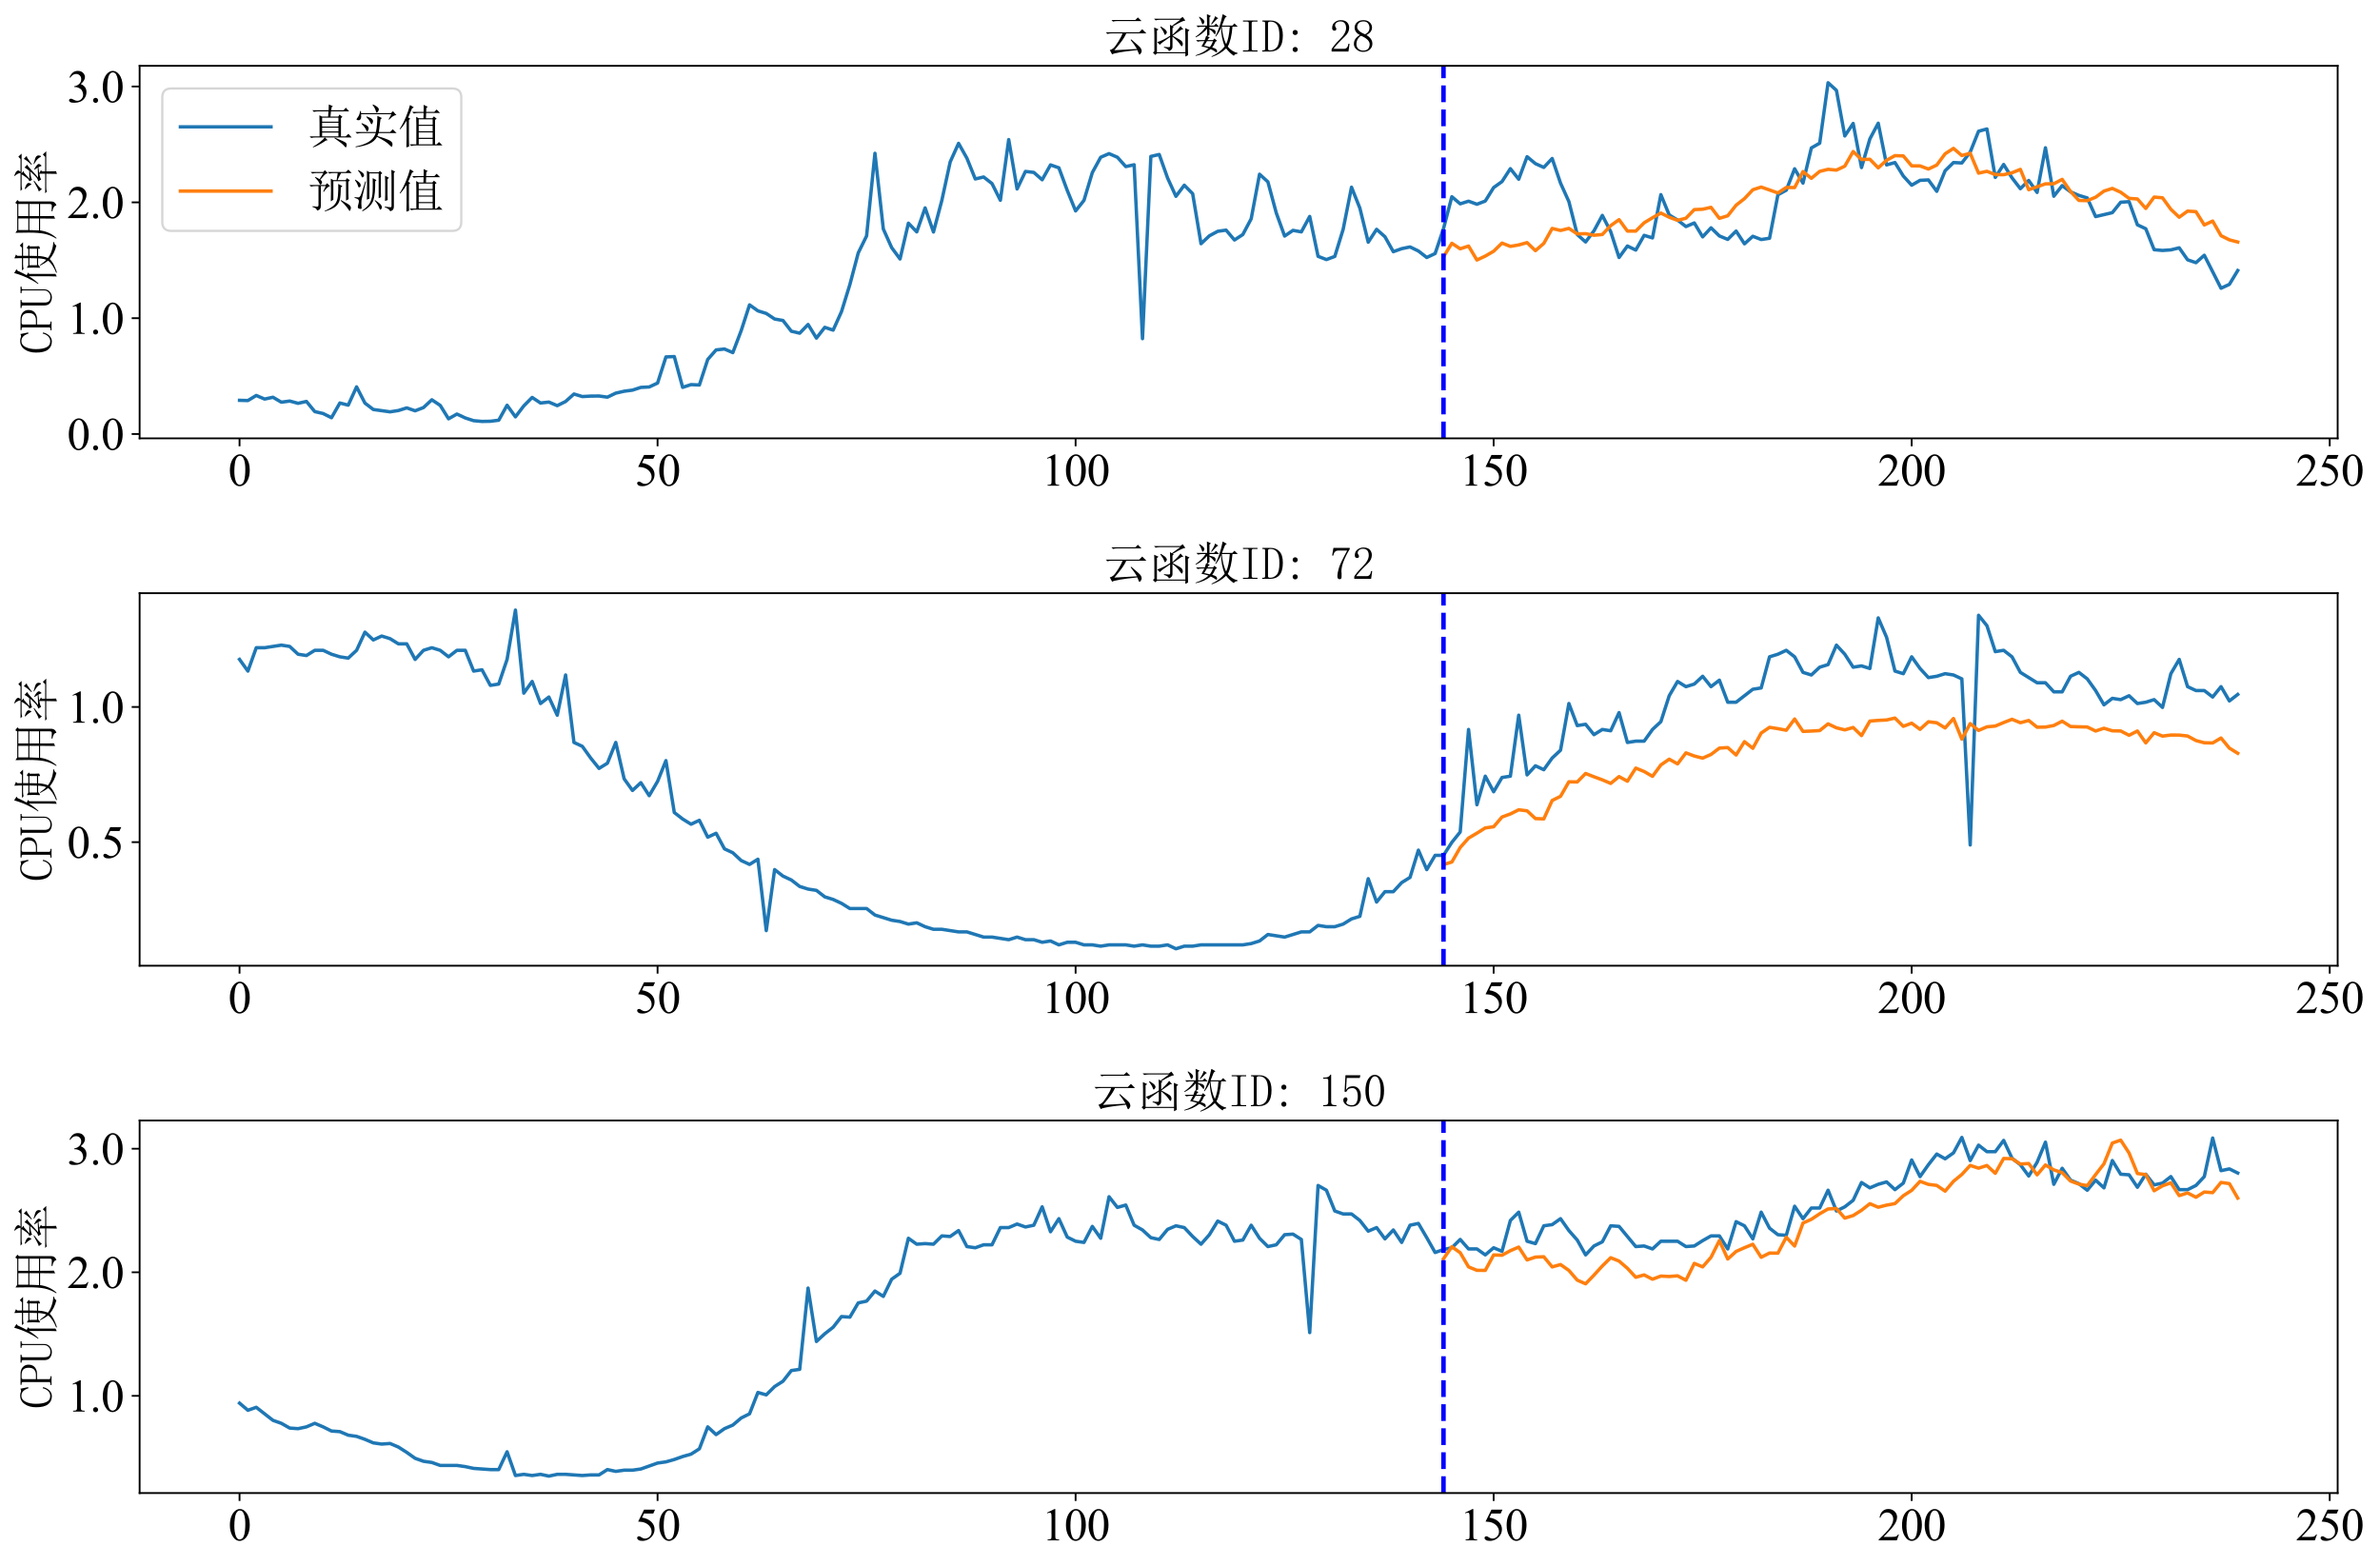 <?xml version="1.0" encoding="utf-8" standalone="no"?>
<!DOCTYPE svg PUBLIC "-//W3C//DTD SVG 1.1//EN"
  "http://www.w3.org/Graphics/SVG/1.1/DTD/svg11.dtd">
<svg xmlns:xlink="http://www.w3.org/1999/xlink" width="1050.648pt" height="691.482pt" viewBox="0 0 1050.648 691.482" xmlns="http://www.w3.org/2000/svg" version="1.1">
 <defs>
  <style type="text/css">*{stroke-linejoin: round; stroke-linecap: butt}</style>
 </defs>
 <g id="figure_1">
  <g id="patch_1">
   <path d="M 0 691.482 
L 1050.648 691.482 
L 1050.648 0 
L 0 0 
z
" style="fill: #ffffff"/>
  </g>
  <g id="axes_1">
   <g id="patch_2">
    <path d="M 61.638 193.517 
L 1031.955 193.517 
L 1031.955 29.059 
L 61.638 29.059 
z
" style="fill: #ffffff"/>
   </g>
   <g id="matplotlib.axis_1">
    <g id="xtick_1">
     <g id="line2d_1">
      <defs>
       <path id="m1aad90b311" d="M 0 0 
L 0 3.5 
" style="stroke: #000000; stroke-width: 0.8"/>
      </defs>
      <g>
       <use xlink:href="#m1aad90b311" x="105.743" y="193.517" style="stroke: #000000; stroke-width: 0.8"/>
      </g>
     </g>
     <g id="text_1">
      <!-- 0 -->
      <g transform="translate(100.743 214.404) scale(0.2 -0.2)">
       <defs>
        <path id="TimesNewRomanPSMT-30" d="M 231 2094 
Q 231 2819 450 3342 
Q 669 3866 1031 4122 
Q 1313 4325 1613 4325 
Q 2100 4325 2488 3828 
Q 2972 3213 2972 2159 
Q 2972 1422 2759 906 
Q 2547 391 2217 158 
Q 1888 -75 1581 -75 
Q 975 -75 572 641 
Q 231 1244 231 2094 
z
M 844 2016 
Q 844 1141 1059 588 
Q 1238 122 1591 122 
Q 1759 122 1940 273 
Q 2122 425 2216 781 
Q 2359 1319 2359 2297 
Q 2359 3022 2209 3506 
Q 2097 3866 1919 4016 
Q 1791 4119 1609 4119 
Q 1397 4119 1231 3928 
Q 1006 3669 925 3112 
Q 844 2556 844 2016 
z
" transform="scale(0.016)"/>
       </defs>
       <use xlink:href="#TimesNewRomanPSMT-30"/>
      </g>
     </g>
    </g>
    <g id="xtick_2">
     <g id="line2d_2">
      <g>
       <use xlink:href="#m1aad90b311" x="290.284" y="193.517" style="stroke: #000000; stroke-width: 0.8"/>
      </g>
     </g>
     <g id="text_2">
      <!-- 50 -->
      <g transform="translate(280.284 214.404) scale(0.2 -0.2)">
       <defs>
        <path id="TimesNewRomanPSMT-35" d="M 2778 4238 
L 2534 3706 
L 1259 3706 
L 981 3138 
Q 1809 3016 2294 2522 
Q 2709 2097 2709 1522 
Q 2709 1188 2573 903 
Q 2438 619 2231 419 
Q 2025 219 1772 97 
Q 1413 -75 1034 -75 
Q 653 -75 479 54 
Q 306 184 306 341 
Q 306 428 378 495 
Q 450 563 559 563 
Q 641 563 702 538 
Q 763 513 909 409 
Q 1144 247 1384 247 
Q 1750 247 2026 523 
Q 2303 800 2303 1197 
Q 2303 1581 2056 1914 
Q 1809 2247 1375 2428 
Q 1034 2569 447 2591 
L 1259 4238 
L 2778 4238 
z
" transform="scale(0.016)"/>
       </defs>
       <use xlink:href="#TimesNewRomanPSMT-35"/>
       <use xlink:href="#TimesNewRomanPSMT-30" x="50"/>
      </g>
     </g>
    </g>
    <g id="xtick_3">
     <g id="line2d_3">
      <g>
       <use xlink:href="#m1aad90b311" x="474.825" y="193.517" style="stroke: #000000; stroke-width: 0.8"/>
      </g>
     </g>
     <g id="text_3">
      <!-- 100 -->
      <g transform="translate(459.825 214.404) scale(0.2 -0.2)">
       <defs>
        <path id="TimesNewRomanPSMT-31" d="M 750 3822 
L 1781 4325 
L 1884 4325 
L 1884 747 
Q 1884 391 1914 303 
Q 1944 216 2037 169 
Q 2131 122 2419 116 
L 2419 0 
L 825 0 
L 825 116 
Q 1125 122 1212 167 
Q 1300 213 1334 289 
Q 1369 366 1369 747 
L 1369 3034 
Q 1369 3497 1338 3628 
Q 1316 3728 1258 3775 
Q 1200 3822 1119 3822 
Q 1003 3822 797 3725 
L 750 3822 
z
" transform="scale(0.016)"/>
       </defs>
       <use xlink:href="#TimesNewRomanPSMT-31"/>
       <use xlink:href="#TimesNewRomanPSMT-30" x="50"/>
       <use xlink:href="#TimesNewRomanPSMT-30" x="100"/>
      </g>
     </g>
    </g>
    <g id="xtick_4">
     <g id="line2d_4">
      <g>
       <use xlink:href="#m1aad90b311" x="659.366" y="193.517" style="stroke: #000000; stroke-width: 0.8"/>
      </g>
     </g>
     <g id="text_4">
      <!-- 150 -->
      <g transform="translate(644.366 214.404) scale(0.2 -0.2)">
       <use xlink:href="#TimesNewRomanPSMT-31"/>
       <use xlink:href="#TimesNewRomanPSMT-35" x="50"/>
       <use xlink:href="#TimesNewRomanPSMT-30" x="100"/>
      </g>
     </g>
    </g>
    <g id="xtick_5">
     <g id="line2d_5">
      <g>
       <use xlink:href="#m1aad90b311" x="843.907" y="193.517" style="stroke: #000000; stroke-width: 0.8"/>
      </g>
     </g>
     <g id="text_5">
      <!-- 200 -->
      <g transform="translate(828.907 214.404) scale(0.2 -0.2)">
       <defs>
        <path id="TimesNewRomanPSMT-32" d="M 2934 816 
L 2638 0 
L 138 0 
L 138 116 
Q 1241 1122 1691 1759 
Q 2141 2397 2141 2925 
Q 2141 3328 1894 3587 
Q 1647 3847 1303 3847 
Q 991 3847 742 3664 
Q 494 3481 375 3128 
L 259 3128 
Q 338 3706 661 4015 
Q 984 4325 1469 4325 
Q 1984 4325 2329 3994 
Q 2675 3663 2675 3213 
Q 2675 2891 2525 2569 
Q 2294 2063 1775 1497 
Q 997 647 803 472 
L 1909 472 
Q 2247 472 2383 497 
Q 2519 522 2628 598 
Q 2738 675 2819 816 
L 2934 816 
z
" transform="scale(0.016)"/>
       </defs>
       <use xlink:href="#TimesNewRomanPSMT-32"/>
       <use xlink:href="#TimesNewRomanPSMT-30" x="50"/>
       <use xlink:href="#TimesNewRomanPSMT-30" x="100"/>
      </g>
     </g>
    </g>
    <g id="xtick_6">
     <g id="line2d_6">
      <g>
       <use xlink:href="#m1aad90b311" x="1028.448" y="193.517" style="stroke: #000000; stroke-width: 0.8"/>
      </g>
     </g>
     <g id="text_6">
      <!-- 250 -->
      <g transform="translate(1013.448 214.404) scale(0.2 -0.2)">
       <use xlink:href="#TimesNewRomanPSMT-32"/>
       <use xlink:href="#TimesNewRomanPSMT-35" x="50"/>
       <use xlink:href="#TimesNewRomanPSMT-30" x="100"/>
      </g>
     </g>
    </g>
   </g>
   <g id="matplotlib.axis_2">
    <g id="ytick_1">
     <g id="line2d_7">
      <defs>
       <path id="m571be5f74a" d="M 0 0 
L -3.5 0 
" style="stroke: #000000; stroke-width: 0.8"/>
      </defs>
      <g>
       <use xlink:href="#m571be5f74a" x="61.638" y="191.595" style="stroke: #000000; stroke-width: 0.8"/>
      </g>
     </g>
     <g id="text_7">
      <!-- 0.0 -->
      <g transform="translate(29.637 198.538) scale(0.2 -0.2)">
       <defs>
        <path id="TimesNewRomanPSMT-2e" d="M 800 606 
Q 947 606 1047 504 
Q 1147 403 1147 259 
Q 1147 116 1045 14 
Q 944 -88 800 -88 
Q 656 -88 554 14 
Q 453 116 453 259 
Q 453 406 554 506 
Q 656 606 800 606 
z
" transform="scale(0.016)"/>
       </defs>
       <use xlink:href="#TimesNewRomanPSMT-30"/>
       <use xlink:href="#TimesNewRomanPSMT-2e" x="50"/>
       <use xlink:href="#TimesNewRomanPSMT-30" x="75"/>
      </g>
     </g>
    </g>
    <g id="ytick_2">
     <g id="line2d_8">
      <g>
       <use xlink:href="#m571be5f74a" x="61.638" y="140.46" style="stroke: #000000; stroke-width: 0.8"/>
      </g>
     </g>
     <g id="text_8">
      <!-- 1.0 -->
      <g transform="translate(29.637 147.404) scale(0.2 -0.2)">
       <use xlink:href="#TimesNewRomanPSMT-31"/>
       <use xlink:href="#TimesNewRomanPSMT-2e" x="50"/>
       <use xlink:href="#TimesNewRomanPSMT-30" x="75"/>
      </g>
     </g>
    </g>
    <g id="ytick_3">
     <g id="line2d_9">
      <g>
       <use xlink:href="#m571be5f74a" x="61.638" y="89.326" style="stroke: #000000; stroke-width: 0.8"/>
      </g>
     </g>
     <g id="text_9">
      <!-- 2.0 -->
      <g transform="translate(29.637 96.27) scale(0.2 -0.2)">
       <use xlink:href="#TimesNewRomanPSMT-32"/>
       <use xlink:href="#TimesNewRomanPSMT-2e" x="50"/>
       <use xlink:href="#TimesNewRomanPSMT-30" x="75"/>
      </g>
     </g>
    </g>
    <g id="ytick_4">
     <g id="line2d_10">
      <g>
       <use xlink:href="#m571be5f74a" x="61.638" y="38.191" style="stroke: #000000; stroke-width: 0.8"/>
      </g>
     </g>
     <g id="text_10">
      <!-- 3.0 -->
      <g transform="translate(29.637 45.135) scale(0.2 -0.2)">
       <defs>
        <path id="TimesNewRomanPSMT-33" d="M 325 3431 
Q 506 3859 782 4092 
Q 1059 4325 1472 4325 
Q 1981 4325 2253 3994 
Q 2459 3747 2459 3466 
Q 2459 3003 1878 2509 
Q 2269 2356 2469 2072 
Q 2669 1788 2669 1403 
Q 2669 853 2319 450 
Q 1863 -75 997 -75 
Q 569 -75 414 31 
Q 259 138 259 259 
Q 259 350 332 419 
Q 406 488 509 488 
Q 588 488 669 463 
Q 722 447 909 348 
Q 1097 250 1169 231 
Q 1284 197 1416 197 
Q 1734 197 1970 444 
Q 2206 691 2206 1028 
Q 2206 1275 2097 1509 
Q 2016 1684 1919 1775 
Q 1784 1900 1550 2001 
Q 1316 2103 1072 2103 
L 972 2103 
L 972 2197 
Q 1219 2228 1467 2375 
Q 1716 2522 1828 2728 
Q 1941 2934 1941 3181 
Q 1941 3503 1739 3701 
Q 1538 3900 1238 3900 
Q 753 3900 428 3381 
L 325 3431 
z
" transform="scale(0.016)"/>
       </defs>
       <use xlink:href="#TimesNewRomanPSMT-33"/>
       <use xlink:href="#TimesNewRomanPSMT-2e" x="50"/>
       <use xlink:href="#TimesNewRomanPSMT-30" x="75"/>
      </g>
     </g>
    </g>
    <g id="text_11">
     <!-- CPU使用率 -->
     <g transform="translate(23.059 156.288) rotate(-90) scale(0.2 -0.2)">
      <defs>
       <path id="SimSun-43" d="M 1725 50 
Q 1025 50 612 575 
Q 200 1100 200 2225 
Q 200 3175 637 3800 
Q 1075 4425 1825 4425 
Q 2000 4425 2175 4375 
Q 2350 4300 2475 4300 
Q 2575 4300 2637 4325 
Q 2700 4350 2750 4425 
L 2975 3325 
L 2825 3275 
Q 2675 3750 2425 4000 
Q 2175 4250 1775 4250 
Q 1250 4250 962 3675 
Q 675 3100 675 2250 
Q 675 1325 925 800 
Q 1175 275 1750 275 
Q 2150 275 2437 562 
Q 2725 850 2825 1325 
L 2975 1250 
Q 2850 725 2512 387 
Q 2175 50 1725 50 
z
" transform="scale(0.016)"/>
       <path id="SimSun-50" d="M 950 2100 
L 950 450 
Q 950 350 1012 300 
Q 1075 250 1175 250 
L 1350 250 
L 1350 100 
L 150 100 
L 150 250 
L 325 250 
Q 450 250 500 300 
Q 550 350 550 450 
L 550 4025 
Q 550 4125 500 4175 
Q 450 4225 325 4225 
L 175 4225 
L 175 4375 
L 1650 4375 
Q 2275 4375 2612 4062 
Q 2950 3750 2950 3275 
Q 2950 2700 2587 2400 
Q 2225 2100 1725 2100 
L 950 2100 
z
M 1575 2250 
Q 1950 2250 2237 2475 
Q 2525 2700 2525 3250 
Q 2525 3750 2287 3987 
Q 2050 4225 1525 4225 
L 1175 4225 
Q 1075 4225 1012 4175 
Q 950 4125 950 4025 
L 950 2250 
L 1575 2250 
z
" transform="scale(0.016)"/>
       <path id="SimSun-55" d="M 1625 250 
Q 2000 250 2262 500 
Q 2525 750 2525 1125 
L 2525 4025 
Q 2525 4125 2475 4175 
Q 2425 4225 2300 4225 
L 2150 4225 
L 2150 4375 
L 3050 4375 
L 3050 4225 
L 2900 4225 
Q 2800 4225 2737 4175 
Q 2675 4125 2675 4025 
L 2675 1125 
Q 2675 625 2337 337 
Q 2000 50 1575 50 
Q 1125 50 787 300 
Q 450 550 450 1100 
L 450 4025 
Q 450 4125 400 4175 
Q 350 4225 225 4225 
L 100 4225 
L 100 4375 
L 1200 4375 
L 1200 4225 
L 1075 4225 
Q 975 4225 912 4175 
Q 850 4125 850 4025 
L 850 1100 
Q 850 600 1062 425 
Q 1275 250 1625 250 
z
" transform="scale(0.016)"/>
       <path id="SimSun-4f7f" d="M 2875 3150 
L 2875 2100 
L 3825 2100 
Q 3850 2825 3850 3150 
L 2875 3150 
z
M 4175 3150 
Q 4175 2800 4150 2100 
L 5150 2100 
L 5150 3150 
L 4175 3150 
z
M 5475 3100 
L 5475 2425 
Q 5475 2100 5500 1800 
L 5150 1675 
L 5150 1950 
L 4150 1950 
Q 4125 1175 3875 600 
Q 4275 275 4875 75 
Q 5475 -125 6075 -150 
L 6075 -250 
Q 5700 -300 5600 -575 
Q 4525 -325 3725 350 
Q 3425 25 2925 -225 
Q 2425 -475 1875 -650 
L 1825 -550 
Q 2400 -325 2850 -25 
Q 3300 275 3500 575 
Q 3200 925 2825 1650 
L 2900 1700 
Q 3325 1100 3625 825 
Q 3800 1300 3825 1950 
L 2875 1950 
L 2875 1825 
L 2525 1675 
Q 2550 2075 2550 2562 
Q 2550 3050 2525 3500 
L 2875 3300 
L 3850 3300 
L 3850 4025 
L 2975 4025 
Q 2650 4025 2375 3950 
L 2150 4175 
L 3850 4175 
L 3850 4525 
Q 3850 4775 3825 5225 
L 4350 5000 
L 4175 4825 
L 4175 4175 
L 5300 4175 
L 5600 4475 
L 6050 4025 
L 4175 4025 
L 4175 3300 
L 5100 3300 
L 5275 3525 
L 5650 3225 
L 5475 3100 
z
M 1675 3175 
L 1675 -450 
L 1325 -625 
Q 1350 -75 1350 350 
L 1350 3200 
Q 900 2475 350 1900 
L 275 1950 
Q 700 2525 1112 3400 
Q 1525 4275 1800 5250 
L 2325 4925 
L 2125 4800 
Q 1725 3925 1500 3525 
L 1875 3325 
L 1675 3175 
z
" transform="scale(0.016)"/>
       <path id="SimSun-7528" d="M 3400 3150 
L 3400 1825 
L 5075 1825 
L 5075 3150 
L 3400 3150 
z
M 4075 100 
Q 4725 50 4900 62 
Q 5075 75 5075 400 
L 5075 1675 
L 3400 1675 
Q 3400 75 3425 -225 
L 3050 -400 
Q 3075 1025 3075 1675 
L 1425 1675 
Q 1250 350 375 -600 
L 300 -550 
Q 775 225 950 1025 
Q 1125 1825 1125 3225 
Q 1125 4625 1100 5075 
L 1475 4825 
L 5050 4825 
L 5225 5100 
L 5625 4800 
L 5425 4600 
L 5425 225 
Q 5450 -400 4875 -575 
Q 4825 -150 4075 -25 
L 4075 100 
z
M 1475 4675 
L 1475 3300 
L 3075 3300 
L 3075 4675 
L 1475 4675 
z
M 3400 4675 
L 3400 3300 
L 5075 3300 
L 5075 4675 
L 3400 4675 
z
M 1475 3150 
Q 1450 2100 1425 1825 
L 3075 1825 
L 3075 3150 
L 1475 3150 
z
" transform="scale(0.016)"/>
       <path id="SimSun-7387" d="M 875 3725 
L 925 3800 
Q 1375 3650 1550 3525 
Q 1725 3400 1725 3250 
Q 1725 3175 1662 3025 
Q 1600 2875 1550 2875 
Q 1500 2875 1425 3050 
Q 1275 3325 875 3725 
z
M 550 1850 
Q 875 1925 2000 2575 
L 2050 2500 
Q 1675 2225 1337 1937 
Q 1000 1650 875 1425 
L 550 1850 
z
M 5200 3450 
Q 4800 3150 4275 2800 
L 4225 2875 
Q 4775 3400 5050 3925 
L 5450 3525 
L 5200 3450 
z
M 4325 2500 
L 4350 2575 
Q 5225 2350 5375 2212 
Q 5525 2075 5525 1900 
Q 5525 1775 5487 1662 
Q 5450 1550 5400 1550 
Q 5325 1550 5200 1800 
Q 4975 2150 4325 2500 
z
M 3150 3900 
Q 2500 3300 2300 3150 
Q 2800 3150 3400 3175 
Q 3700 3500 3850 3825 
L 4250 3450 
Q 4050 3400 3450 2825 
Q 2850 2250 2475 1950 
Q 3150 1975 3850 2000 
Q 3750 2175 3550 2450 
L 3600 2500 
Q 4050 2250 4200 2100 
Q 4350 1950 4350 1850 
Q 4350 1775 4250 1625 
Q 4150 1475 4100 1475 
Q 4075 1475 4050 1550 
Q 4000 1700 3900 1900 
Q 3650 1875 3075 1800 
L 3500 1550 
L 3325 1425 
L 3325 975 
L 5325 975 
L 5650 1300 
L 6100 825 
L 3325 825 
Q 3325 -275 3350 -525 
L 2975 -650 
Q 3000 0 3000 825 
L 1125 825 
Q 800 825 525 750 
L 300 975 
L 3000 975 
L 3000 1775 
Q 2450 1700 2200 1525 
L 1950 1950 
Q 2275 1950 2675 2350 
Q 3075 2750 3325 3050 
Q 2400 2950 2150 2775 
L 1950 3175 
Q 2150 3150 2475 3575 
Q 2800 4000 2900 4225 
L 1450 4225 
Q 1125 4225 850 4150 
L 625 4375 
L 3100 4375 
Q 3050 4800 2675 5200 
L 2725 5250 
Q 3225 5050 3337 4912 
Q 3450 4775 3450 4700 
Q 3450 4550 3250 4375 
L 5025 4375 
L 5350 4675 
L 5775 4225 
L 3050 4225 
L 3375 3950 
L 3150 3900 
z
" transform="scale(0.016)"/>
      </defs>
      <use xlink:href="#SimSun-43"/>
      <use xlink:href="#SimSun-50" x="50"/>
      <use xlink:href="#SimSun-55" x="100"/>
      <use xlink:href="#SimSun-4f7f" x="150"/>
      <use xlink:href="#SimSun-7528" x="250"/>
      <use xlink:href="#SimSun-7387" x="350"/>
     </g>
    </g>
   </g>
   <g id="line2d_11">
    <path d="M 105.743 176.725 
L 109.434 176.827 
L 113.124 174.587 
L 116.815 176.173 
L 120.506 175.375 
L 124.197 177.553 
L 127.888 177.042 
L 131.579 178.044 
L 135.269 177.216 
L 138.96 181.705 
L 142.651 182.564 
L 146.342 184.405 
L 150.033 177.911 
L 153.724 178.852 
L 157.414 170.793 
L 161.105 177.952 
L 164.796 180.775 
L 172.178 181.808 
L 175.868 181.235 
L 179.559 180.059 
L 183.25 181.347 
L 186.941 179.926 
L 190.632 176.49 
L 194.323 178.954 
L 198.013 184.886 
L 201.704 182.789 
L 205.395 184.508 
L 209.086 185.714 
L 212.777 186.042 
L 216.467 185.97 
L 220.158 185.51 
L 223.849 178.903 
L 227.54 184.017 
L 231.231 179.179 
L 234.922 175.457 
L 238.612 177.911 
L 242.303 177.502 
L 245.994 179.077 
L 249.685 177.236 
L 253.376 173.943 
L 257.067 175.068 
L 260.757 174.864 
L 264.448 174.823 
L 268.139 175.334 
L 271.83 173.555 
L 275.521 172.716 
L 279.211 172.225 
L 282.902 171.018 
L 286.593 170.834 
L 290.284 169.096 
L 293.975 157.57 
L 297.666 157.416 
L 301.356 170.998 
L 305.047 169.791 
L 308.738 169.955 
L 312.429 158.685 
L 316.12 154.481 
L 319.81 154.072 
L 323.501 155.668 
L 327.192 145.973 
L 330.883 134.59 
L 334.574 137.229 
L 338.265 138.374 
L 341.955 140.828 
L 345.646 141.483 
L 349.337 146.228 
L 353.028 147.087 
L 356.719 143.242 
L 360.41 149.255 
L 364.1 144.51 
L 367.791 145.737 
L 371.482 137.556 
L 375.173 125.631 
L 378.864 111.672 
L 382.554 104.155 
L 386.245 67.676 
L 389.936 101.087 
L 393.627 109.319 
L 397.318 114.331 
L 401.009 98.53 
L 404.699 102.365 
L 408.39 91.78 
L 412.081 102.416 
L 415.772 88.457 
L 419.463 71.47 
L 423.153 63.288 
L 426.844 69.854 
L 430.535 78.997 
L 434.226 78.138 
L 437.917 81.032 
L 441.608 88.416 
L 445.298 61.631 
L 448.989 83.415 
L 452.68 75.683 
L 456.371 76.113 
L 460.062 79.365 
L 463.753 72.799 
L 467.443 74.088 
L 471.134 84.049 
L 474.825 93.11 
L 478.516 88.457 
L 482.207 76.184 
L 485.897 69.424 
L 489.588 67.829 
L 493.279 69.424 
L 496.97 73.536 
L 500.661 72.738 
L 504.352 149.501 
L 508.042 69.056 
L 511.733 68.197 
L 515.424 78.567 
L 519.115 86.667 
L 522.806 81.758 
L 526.496 85.501 
L 530.187 107.581 
L 533.878 104.104 
L 537.569 102.109 
L 541.26 101.598 
L 544.951 105.945 
L 548.641 103.541 
L 552.332 96.587 
L 556.023 76.91 
L 559.714 80.285 
L 563.405 93.989 
L 567.096 104.206 
L 570.786 101.7 
L 574.477 102.365 
L 578.168 95.564 
L 581.859 113.155 
L 585.55 114.586 
L 589.24 113.206 
L 592.931 101.24 
L 596.622 82.648 
L 600.313 91.883 
L 604.004 106.916 
L 607.695 101.24 
L 611.385 104.513 
L 615.076 111.109 
L 618.767 109.78 
L 622.458 109.013 
L 626.149 110.802 
L 629.84 113.666 
L 633.53 111.927 
L 637.221 100.985 
L 640.912 86.851 
L 644.603 89.98 
L 648.294 88.815 
L 651.984 90.164 
L 655.675 88.753 
L 659.366 82.801 
L 663.057 80.163 
L 666.748 74.456 
L 670.439 79.119 
L 674.129 69.179 
L 677.82 72.247 
L 681.511 73.904 
L 685.202 69.977 
L 688.893 80.838 
L 692.583 88.999 
L 696.274 103.531 
L 699.965 106.814 
L 703.656 101.905 
L 707.347 95.094 
L 711.038 102.253 
L 714.728 113.666 
L 718.419 108.604 
L 722.11 110.393 
L 725.801 103.899 
L 729.492 105.024 
L 733.183 85.931 
L 736.873 94.9 
L 740.564 97.149 
L 744.255 100.013 
L 747.946 98.428 
L 751.637 104.564 
L 755.327 100.575 
L 759.018 104.155 
L 762.709 105.689 
L 766.4 102.007 
L 770.091 107.632 
L 773.782 104.308 
L 777.472 105.74 
L 781.163 105.178 
L 784.854 85.982 
L 788.545 83.967 
L 792.236 74.517 
L 795.926 80.838 
L 799.617 65.313 
L 803.308 63.196 
L 806.999 36.535 
L 810.69 39.899 
L 814.381 60.016 
L 818.071 54.503 
L 821.762 73.965 
L 825.453 61.325 
L 829.144 54.391 
L 832.835 72.799 
L 836.526 71.756 
L 840.216 77.708 
L 843.907 81.758 
L 847.598 79.61 
L 851.289 79.426 
L 854.98 84.458 
L 858.67 75.376 
L 862.361 71.756 
L 866.052 71.94 
L 869.743 67.144 
L 873.434 57.94 
L 877.125 56.937 
L 880.815 78.322 
L 884.506 72.615 
L 888.197 78.506 
L 891.888 83.292 
L 895.579 79.672 
L 899.269 84.949 
L 902.96 65.252 
L 906.651 86.626 
L 910.342 81.942 
L 914.033 84.683 
L 917.724 86.258 
L 921.414 87.383 
L 925.105 95.615 
L 932.487 93.877 
L 936.178 89.275 
L 939.869 89.019 
L 943.559 99.246 
L 947.25 100.985 
L 950.941 110.23 
L 954.632 110.557 
L 958.323 110.311 
L 962.013 109.411 
L 965.704 114.689 
L 969.395 115.957 
L 973.086 112.684 
L 980.468 127.247 
L 984.158 125.529 
L 987.849 119.434 
L 987.849 119.434 
" clip-path="url(#p5455c30884)" style="fill: none; stroke: #1f77b4; stroke-width: 1.5; stroke-linecap: square"/>
   </g>
   <g id="line2d_12">
    <path d="M 637.221 113.402 
L 640.912 107.405 
L 644.603 109.834 
L 648.294 108.625 
L 651.984 114.789 
L 655.675 113.054 
L 659.366 110.912 
L 663.057 107.318 
L 666.748 108.767 
L 670.439 108.129 
L 674.129 107.107 
L 677.82 110.658 
L 681.511 107.451 
L 685.202 100.848 
L 688.893 101.744 
L 692.583 100.822 
L 696.274 103.262 
L 699.965 103.166 
L 703.656 103.85 
L 707.347 103.527 
L 711.038 99.615 
L 714.728 96.968 
L 718.419 102.003 
L 722.11 102.027 
L 725.801 98.359 
L 729.492 96.132 
L 733.183 94.055 
L 736.873 95.9 
L 740.564 97.269 
L 744.255 96.336 
L 747.946 92.529 
L 751.637 92.367 
L 755.327 91.533 
L 759.018 96.386 
L 762.709 95.257 
L 766.4 90.587 
L 770.091 87.691 
L 773.782 83.767 
L 777.472 82.583 
L 781.163 83.87 
L 784.854 85.186 
L 788.545 82.758 
L 792.236 82.794 
L 795.926 75.745 
L 799.617 78.723 
L 803.308 75.663 
L 806.999 74.748 
L 810.69 75.107 
L 814.381 73.352 
L 818.071 66.892 
L 821.762 70.411 
L 825.453 70.319 
L 829.144 74.103 
L 832.835 70.736 
L 836.526 68.719 
L 840.216 68.83 
L 843.907 73.211 
L 847.598 73.242 
L 851.289 74.621 
L 854.98 72.869 
L 858.67 67.898 
L 862.361 65.502 
L 866.052 68.658 
L 869.743 67.662 
L 873.434 76.433 
L 877.125 75.625 
L 880.815 77.068 
L 884.506 77.116 
L 888.197 76.283 
L 891.888 74.772 
L 895.579 83.756 
L 899.269 82.456 
L 902.96 81.158 
L 906.651 81.125 
L 910.342 79.186 
L 914.033 84.531 
L 917.724 88.474 
L 921.414 88.574 
L 925.105 87.07 
L 928.796 84.358 
L 932.487 83.176 
L 936.178 84.859 
L 939.869 87.565 
L 943.559 87.837 
L 947.25 92.016 
L 950.941 87.006 
L 954.632 87.321 
L 958.323 92.393 
L 962.013 95.895 
L 965.704 93.193 
L 969.395 93.435 
L 973.086 99.304 
L 976.777 97.59 
L 980.468 104.044 
L 984.158 105.877 
L 987.849 106.841 
" clip-path="url(#p5455c30884)" style="fill: none; stroke: #ff7f0e; stroke-width: 1.5; stroke-linecap: square"/>
   </g>
   <g id="line2d_13">
    <path d="M 637.221 193.517 
L 637.221 29.059 
" clip-path="url(#p5455c30884)" style="fill: none; stroke-dasharray: 7.4,3.2; stroke-dashoffset: 0; stroke: #0000ff; stroke-width: 2"/>
   </g>
   <g id="patch_3">
    <path d="M 61.638 193.517 
L 61.638 29.059 
" style="fill: none; stroke: #000000; stroke-width: 0.8; stroke-linejoin: miter; stroke-linecap: square"/>
   </g>
   <g id="patch_4">
    <path d="M 1031.955 193.517 
L 1031.955 29.059 
" style="fill: none; stroke: #000000; stroke-width: 0.8; stroke-linejoin: miter; stroke-linecap: square"/>
   </g>
   <g id="patch_5">
    <path d="M 61.638 193.517 
L 1031.955 193.517 
" style="fill: none; stroke: #000000; stroke-width: 0.8; stroke-linejoin: miter; stroke-linecap: square"/>
   </g>
   <g id="patch_6">
    <path d="M 61.638 29.059 
L 1031.955 29.059 
" style="fill: none; stroke: #000000; stroke-width: 0.8; stroke-linejoin: miter; stroke-linecap: square"/>
   </g>
   <g id="text_12">
    <!-- 云函数ID: 28 -->
    <g transform="translate(486.796 23.059) scale(0.2 -0.2)">
     <defs>
      <path id="SimSun-4e91" d="M 1200 4450 
L 4500 4450 
L 4850 4800 
L 5350 4300 
L 1975 4300 
Q 1700 4300 1425 4225 
L 1200 4450 
z
M 1600 275 
Q 2300 300 4725 450 
Q 4425 975 3850 1700 
L 3925 1775 
Q 5200 725 5287 500 
Q 5375 275 5375 175 
Q 5375 0 5250 -162 
Q 5125 -325 5075 -325 
Q 5025 -325 4975 -200 
Q 4875 50 4775 300 
Q 1650 -25 1300 -300 
L 975 300 
Q 1225 350 1462 550 
Q 1700 750 2150 1462 
Q 2600 2175 2725 2600 
L 1250 2600 
Q 925 2600 650 2525 
L 425 2750 
L 5025 2750 
L 5450 3175 
L 6025 2600 
L 3250 2600 
Q 3000 2025 2500 1375 
Q 2000 725 1600 275 
z
" transform="scale(0.016)"/>
      <path id="SimSun-51fd" d="M 3050 2275 
L 3050 3000 
Q 3050 3450 3025 3800 
L 3275 3625 
L 4450 4475 
L 1650 4475 
Q 1325 4475 1050 4400 
L 825 4625 
L 4450 4625 
L 4775 4875 
L 5150 4375 
Q 4875 4325 4550 4175 
Q 4225 4025 3400 3550 
L 3550 3450 
L 3375 3325 
L 3375 2400 
Q 4250 3225 4475 3600 
L 4875 3150 
L 4625 3125 
Q 3625 2425 3400 2275 
Q 4575 1675 4687 1487 
Q 4800 1300 4800 1150 
Q 4800 1025 4750 925 
Q 4700 825 4675 825 
Q 4575 825 4375 1150 
Q 4075 1600 3375 2150 
L 3375 725 
Q 3375 350 2875 150 
Q 2850 450 2200 650 
L 2200 750 
Q 2800 675 2925 700 
Q 3050 725 3050 850 
L 3050 2100 
Q 1850 1300 1625 1025 
L 1275 1400 
Q 1575 1475 2087 1725 
Q 2600 1975 3050 2275 
z
M 1700 3475 
L 1775 3550 
Q 2350 3200 2475 3025 
Q 2600 2850 2600 2775 
Q 2600 2650 2500 2525 
Q 2400 2400 2350 2400 
Q 2275 2400 2225 2575 
Q 2150 2875 1700 3475 
z
M 5150 0 
L 5150 2175 
Q 5150 2725 5125 3325 
L 5725 3050 
L 5500 2850 
L 5500 525 
Q 5500 100 5525 -400 
L 5150 -600 
L 5150 -150 
L 1250 -150 
L 1000 -375 
L 675 -50 
L 875 125 
L 875 2375 
Q 875 2800 850 3425 
L 1450 3150 
L 1225 2975 
L 1225 0 
L 5150 0 
z
" transform="scale(0.016)"/>
      <path id="SimSun-6570" d="M 1875 1525 
Q 1675 1200 1500 900 
Q 1825 825 2275 725 
Q 2500 975 2725 1525 
L 1875 1525 
z
M 850 4900 
Q 1325 4600 1425 4450 
Q 1525 4300 1525 4225 
Q 1525 4100 1437 3975 
Q 1350 3850 1300 3850 
Q 1225 3850 1150 4100 
Q 1050 4450 775 4850 
L 850 4900 
z
M 3000 4975 
L 3450 4675 
Q 3250 4625 3100 4425 
Q 2925 4225 2525 3825 
L 2450 3875 
Q 2925 4625 3000 4975 
z
M 1875 5250 
L 2425 5000 
L 2225 4825 
L 2225 3675 
L 2850 3675 
L 3125 3950 
L 3550 3525 
L 2225 3525 
L 2225 3300 
Q 2800 3175 2937 3062 
Q 3075 2950 3075 2775 
Q 3075 2700 3050 2587 
Q 3025 2475 2975 2475 
Q 2925 2475 2800 2650 
Q 2600 2925 2225 3175 
L 2225 2400 
L 1925 2200 
L 2275 2050 
Q 2150 2000 1950 1675 
L 2725 1675 
L 2900 1900 
L 3275 1575 
L 3050 1450 
Q 2800 875 2600 650 
Q 3000 550 3137 437 
Q 3275 325 3275 150 
Q 3275 -25 3200 -25 
Q 3125 -25 3025 75 
Q 2750 275 2400 425 
Q 1525 -275 325 -500 
L 300 -425 
Q 1450 -50 2100 550 
Q 1600 725 1125 800 
Q 1225 950 1525 1525 
L 1200 1525 
Q 875 1525 600 1450 
L 375 1675 
L 1575 1675 
Q 1675 1925 1775 2275 
L 1900 2225 
L 1900 3250 
Q 1225 2475 350 2050 
L 300 2125 
Q 1225 2775 1700 3525 
L 1250 3525 
Q 925 3525 650 3450 
L 425 3675 
L 1900 3675 
Q 1900 4575 1875 5250 
z
M 3925 3525 
Q 4050 2075 4525 1100 
Q 4925 1950 5025 3525 
L 3925 3525 
z
M 4050 5250 
L 4625 4925 
Q 4425 4850 4325 4625 
Q 4225 4400 3950 3675 
L 5375 3675 
L 5675 3975 
L 6125 3525 
L 5400 3525 
Q 5250 1675 4750 775 
Q 5325 75 6100 -100 
L 6100 -200 
Q 5625 -275 5600 -500 
Q 4950 -50 4525 525 
Q 3700 -275 2550 -650 
L 2500 -575 
Q 3650 -50 4325 800 
Q 3850 1975 3825 3375 
Q 3575 2725 3100 2150 
L 3025 2200 
Q 3625 3200 4050 5250 
z
" transform="scale(0.016)"/>
      <path id="SimSun-49" d="M 600 4225 
L 600 4375 
L 2600 4375 
L 2600 4225 
L 2025 4225 
Q 1925 4225 1862 4175 
Q 1800 4125 1800 4025 
L 1800 450 
Q 1800 350 1862 300 
Q 1925 250 2025 250 
L 2600 250 
L 2600 100 
L 600 100 
L 600 250 
L 1175 250 
Q 1300 250 1350 300 
Q 1400 350 1400 450 
L 1400 4025 
Q 1400 4125 1350 4175 
Q 1300 4225 1175 4225 
L 600 4225 
z
" transform="scale(0.016)"/>
      <path id="SimSun-44" d="M 2500 2275 
Q 2500 3350 2175 3787 
Q 1850 4225 1275 4225 
Q 1100 4225 1012 4175 
Q 925 4125 925 4025 
L 925 450 
Q 925 350 1000 300 
Q 1075 250 1200 250 
Q 1750 250 2125 662 
Q 2500 1075 2500 2275 
z
M 525 4025 
Q 525 4125 475 4175 
Q 425 4225 300 4225 
L 150 4225 
L 150 4375 
L 1275 4375 
Q 2050 4375 2512 3875 
Q 2975 3375 2975 2325 
Q 2975 1175 2525 637 
Q 2075 100 1200 100 
L 125 100 
L 125 250 
L 300 250 
Q 425 250 475 300 
Q 525 350 525 450 
L 525 4025 
z
" transform="scale(0.016)"/>
      <path id="SimSun-3a" d="M 1900 2725 
Q 1900 2575 1800 2475 
Q 1700 2375 1550 2375 
Q 1400 2375 1300 2475 
Q 1200 2575 1200 2725 
Q 1200 2875 1300 2975 
Q 1400 3075 1550 3075 
Q 1700 3075 1800 2975 
Q 1900 2875 1900 2725 
z
M 1900 375 
Q 1900 225 1800 125 
Q 1700 25 1550 25 
Q 1400 25 1300 125 
Q 1200 225 1200 375 
Q 1200 525 1300 625 
Q 1400 725 1550 725 
Q 1700 725 1800 625 
Q 1900 525 1900 375 
z
" transform="scale(0.016)"/>
      <path id="SimSun-20" d="M 0 0 
Q 0 0 0 0 
z
" transform="scale(0.016)"/>
      <path id="SimSun-32" d="M 2325 3325 
Q 2325 3775 2125 4012 
Q 1925 4250 1525 4250 
Q 1225 4250 1012 4087 
Q 800 3925 800 3675 
Q 800 3525 900 3425 
Q 975 3325 975 3225 
Q 975 3100 912 3037 
Q 850 2975 725 2975 
Q 575 2975 487 3062 
Q 400 3150 400 3350 
Q 400 3875 775 4150 
Q 1150 4425 1575 4425 
Q 2175 4425 2462 4125 
Q 2750 3825 2750 3375 
Q 2750 3075 2612 2775 
Q 2475 2475 2175 2200 
Q 1450 1500 1062 1062 
Q 675 625 600 475 
L 2075 475 
Q 2300 475 2450 650 
Q 2600 825 2650 1175 
L 2800 1175 
L 2650 100 
L 325 100 
L 325 425 
Q 450 650 737 1000 
Q 1025 1350 1500 1825 
Q 1925 2250 2125 2625 
Q 2325 3000 2325 3325 
z
" transform="scale(0.016)"/>
      <path id="SimSun-38" d="M 625 1125 
Q 625 725 887 475 
Q 1150 225 1550 225 
Q 2025 225 2237 475 
Q 2450 725 2450 1100 
Q 2450 1425 2150 1725 
Q 1850 2025 1250 2275 
Q 950 2075 787 1775 
Q 625 1475 625 1125 
z
M 2825 1175 
Q 2825 700 2475 375 
Q 2125 50 1550 50 
Q 1025 50 650 375 
Q 275 700 275 1125 
Q 275 1550 487 1850 
Q 700 2150 1100 2375 
Q 750 2550 562 2812 
Q 375 3075 375 3400 
Q 375 3825 700 4125 
Q 1025 4425 1600 4425 
Q 2125 4425 2450 4125 
Q 2775 3825 2775 3400 
Q 2775 3100 2587 2837 
Q 2400 2575 2000 2375 
Q 2425 2125 2625 1825 
Q 2825 1525 2825 1175 
z
M 2425 3375 
Q 2425 3725 2225 3987 
Q 2025 4250 1600 4250 
Q 1125 4250 925 4000 
Q 725 3750 725 3475 
Q 725 3200 1012 2937 
Q 1300 2675 1825 2475 
Q 2125 2625 2275 2850 
Q 2425 3075 2425 3375 
z
" transform="scale(0.016)"/>
     </defs>
     <use xlink:href="#SimSun-4e91"/>
     <use xlink:href="#SimSun-51fd" x="100"/>
     <use xlink:href="#SimSun-6570" x="200"/>
     <use xlink:href="#SimSun-49" x="300"/>
     <use xlink:href="#SimSun-44" x="350"/>
     <use xlink:href="#SimSun-3a" x="400"/>
     <use xlink:href="#SimSun-20" x="450"/>
     <use xlink:href="#SimSun-32" x="500"/>
     <use xlink:href="#SimSun-38" x="550"/>
    </g>
   </g>
   <g id="legend_1">
    <g id="patch_7">
     <path d="M 75.638 101.934 
L 199.637 101.934 
Q 203.637 101.934 203.637 97.934 
L 203.637 43.059 
Q 203.637 39.059 199.637 39.059 
L 75.638 39.059 
Q 71.638 39.059 71.638 43.059 
L 71.638 97.934 
Q 71.638 101.934 75.638 101.934 
z
" style="fill: #ffffff; opacity: 0.8; stroke: #cccccc; stroke-linejoin: miter"/>
    </g>
    <g id="line2d_14">
     <path d="M 79.638 55.997 
L 99.638 55.997 
L 119.638 55.997 
" style="fill: none; stroke: #1f77b4; stroke-width: 1.5; stroke-linecap: square"/>
    </g>
    <g id="text_13">
     <!-- 真实值 -->
     <g transform="translate(135.637 62.997) scale(0.2 -0.2)">
      <defs>
       <path id="SimSun-771f" d="M 2050 3450 
L 2050 2900 
L 4300 2900 
L 4300 3450 
L 2050 3450 
z
M 2050 2750 
L 2050 2225 
L 4300 2225 
L 4300 2750 
L 2050 2750 
z
M 2050 2075 
L 2050 1550 
L 4300 1550 
L 4300 2075 
L 2050 2075 
z
M 2050 1400 
L 2050 875 
L 4300 875 
L 4300 1400 
L 2050 1400 
z
M 2875 3600 
L 2925 4325 
L 1525 4325 
Q 1200 4325 925 4250 
L 700 4475 
L 2950 4475 
Q 2975 4825 2975 5275 
L 3550 5025 
L 3375 4925 
L 3300 4475 
L 5000 4475 
L 5325 4825 
L 5775 4325 
L 3275 4325 
L 3200 3600 
L 4275 3600 
L 4450 3875 
L 4850 3575 
L 4650 3375 
L 4650 875 
L 5300 875 
L 5675 1225 
L 6125 725 
L 1150 725 
Q 825 725 550 650 
L 325 875 
L 1700 875 
Q 1700 3200 1675 3775 
L 2050 3600 
L 2875 3600 
z
M 2425 725 
L 2825 350 
L 2575 300 
Q 1500 -425 800 -650 
L 775 -575 
Q 1950 125 2425 725 
z
M 3800 700 
Q 4575 375 4962 200 
Q 5350 25 5400 -112 
Q 5450 -250 5450 -325 
Q 5450 -400 5400 -525 
Q 5350 -650 5325 -650 
Q 5250 -650 5100 -450 
Q 4875 -150 3750 625 
L 3800 700 
z
" transform="scale(0.016)"/>
       <path id="SimSun-5b9e" d="M 1950 3625 
Q 2575 3400 2700 3250 
Q 2825 3100 2825 2975 
Q 2825 2850 2750 2700 
Q 2675 2550 2625 2550 
Q 2550 2550 2450 2800 
Q 2275 3175 1900 3550 
L 1950 3625 
z
M 3575 1325 
Q 3500 1100 3425 925 
Q 4650 550 5087 325 
Q 5525 100 5512 -225 
Q 5500 -550 5400 -550 
Q 5300 -550 5075 -300 
Q 4625 175 3375 800 
Q 3025 175 2300 -150 
Q 1575 -475 425 -625 
L 425 -525 
Q 1475 -325 2200 100 
Q 2925 525 3200 1325 
L 1225 1325 
Q 900 1325 625 1250 
L 400 1475 
L 3225 1475 
Q 3325 1950 3375 2575 
Q 3425 3200 3425 3700 
L 4050 3400 
L 3850 3225 
Q 3750 2300 3625 1475 
L 5175 1475 
L 5550 1850 
L 6075 1325 
L 3575 1325 
z
M 1275 2700 
Q 1975 2425 2100 2262 
Q 2225 2100 2225 1975 
Q 2225 1850 2150 1700 
Q 2075 1550 2025 1550 
Q 1950 1550 1850 1800 
Q 1675 2175 1225 2625 
L 1275 2700 
z
M 2750 5225 
L 2825 5275 
Q 3225 5100 3425 4925 
Q 3625 4750 3625 4600 
Q 3625 4450 3512 4300 
Q 3400 4150 3325 4150 
Q 3250 4150 3200 4400 
Q 3100 4775 2750 5225 
z
M 4975 3225 
L 5350 3925 
L 1175 3925 
Q 1225 3525 1125 3300 
Q 1025 3075 787 3100 
Q 550 3125 550 3200 
Q 550 3300 700 3475 
Q 975 3825 1050 4375 
L 1150 4375 
L 1175 4075 
L 5300 4075 
L 5575 4350 
L 6050 3800 
Q 5625 3825 5050 3175 
L 4975 3225 
z
" transform="scale(0.016)"/>
       <path id="SimSun-503c" d="M 1525 650 
Q 1525 -225 1550 -525 
L 1175 -650 
Q 1200 250 1200 550 
L 1200 3025 
Q 750 2300 325 1850 
L 250 1900 
Q 725 2625 1100 3525 
Q 1475 4425 1675 5200 
L 2200 4875 
L 1950 4725 
Q 1550 3800 1425 3475 
L 1725 3300 
L 1525 3150 
L 1525 650 
z
M 2875 3225 
L 2875 2475 
L 4800 2475 
L 4800 3225 
L 2875 3225 
z
M 2875 2325 
L 2875 1575 
L 4800 1575 
L 4800 2325 
L 2875 2325 
z
M 2875 1425 
L 2875 675 
L 4800 675 
L 4800 1425 
L 2875 1425 
z
M 2875 525 
L 2875 -225 
L 4800 -225 
L 4800 525 
L 2875 525 
z
M 3550 4250 
Q 3575 4825 3550 5225 
L 4125 4950 
L 3925 4800 
L 3900 4250 
L 5025 4250 
L 5350 4575 
L 5825 4100 
L 3900 4100 
L 3875 3375 
L 4750 3375 
L 4975 3625 
L 5350 3300 
L 5125 3150 
L 5125 -225 
L 5350 -225 
L 5675 100 
L 6150 -375 
L 2450 -375 
Q 2125 -375 1850 -450 
L 1625 -225 
L 2550 -225 
L 2550 2550 
Q 2550 2850 2525 3575 
L 2875 3375 
L 3525 3375 
L 3550 4100 
L 2800 4100 
Q 2475 4100 2200 4025 
L 1975 4250 
L 3550 4250 
z
" transform="scale(0.016)"/>
      </defs>
      <use xlink:href="#SimSun-771f"/>
      <use xlink:href="#SimSun-5b9e" x="100"/>
      <use xlink:href="#SimSun-503c" x="200"/>
     </g>
    </g>
    <g id="line2d_15">
     <path d="M 79.638 84.356 
L 99.638 84.356 
L 119.638 84.356 
" style="fill: none; stroke: #ff7f0e; stroke-width: 1.5; stroke-linecap: square"/>
    </g>
    <g id="text_14">
     <!-- 预测值 -->
     <g transform="translate(135.637 91.356) scale(0.2 -0.2)">
      <defs>
       <path id="SimSun-9884" d="M 475 4825 
L 2225 4825 
L 2425 5075 
L 2825 4675 
Q 2600 4625 2387 4412 
Q 2175 4200 1800 3750 
Q 2050 3575 2037 3400 
Q 2025 3225 1937 3150 
Q 1850 3075 1825 3075 
Q 1725 3075 1650 3300 
Q 1525 3600 1050 4100 
L 1100 4150 
Q 1475 3975 1700 3825 
L 2225 4675 
L 1300 4675 
Q 975 4675 700 4600 
L 475 4825 
z
M 725 100 
Q 1175 50 1362 37 
Q 1550 25 1550 275 
L 1550 2875 
L 1125 2875 
Q 800 2875 525 2800 
L 300 3025 
L 2525 3025 
L 2725 3275 
L 3150 2875 
Q 2800 2825 2275 2075 
L 2200 2125 
L 2550 2875 
L 1875 2875 
L 1875 150 
Q 1875 -400 1350 -500 
Q 1325 -175 725 0 
L 725 100 
z
M 3250 775 
Q 3275 1425 3275 2287 
Q 3275 3150 3250 3900 
L 3600 3700 
L 4050 3700 
Q 4175 4400 4200 4675 
L 3650 4675 
Q 3325 4675 3050 4600 
L 2825 4825 
L 5325 4825 
L 5675 5150 
L 6125 4675 
L 4675 4675 
Q 4500 4425 4175 3700 
L 5300 3700 
L 5475 3975 
L 5875 3675 
L 5675 3475 
L 5675 1950 
Q 5675 1525 5700 1075 
L 5350 875 
L 5350 3550 
L 3600 3550 
L 3600 1000 
L 3250 775 
z
M 4850 2875 
L 4625 2675 
Q 4625 1475 4475 937 
Q 4325 400 3900 50 
Q 3475 -300 2425 -625 
L 2400 -550 
Q 3500 -50 3837 400 
Q 4175 850 4237 1587 
Q 4300 2325 4275 3175 
L 4850 2875 
z
M 4650 950 
Q 5725 375 5875 212 
Q 6025 50 6025 -125 
Q 6025 -225 5962 -387 
Q 5900 -550 5850 -550 
Q 5800 -550 5750 -450 
Q 5625 -250 5437 0 
Q 5250 250 4600 875 
L 4650 950 
z
" transform="scale(0.016)"/>
       <path id="SimSun-6d4b" d="M 1975 1000 
Q 2000 1475 2000 2925 
Q 2000 4375 1975 5000 
L 2350 4775 
L 3575 4775 
L 3775 4975 
L 4100 4650 
L 3900 4500 
L 3900 2350 
Q 3900 1850 3925 1350 
L 3600 1200 
L 3600 4625 
L 2325 4625 
L 2325 1150 
L 1975 1000 
z
M 2775 3975 
L 3300 3700 
L 3125 3525 
Q 3150 1825 2875 937 
Q 2600 50 1375 -600 
L 1325 -500 
Q 2200 100 2475 725 
Q 2750 1350 2775 2187 
Q 2800 3025 2775 3975 
z
M 3100 950 
Q 3825 450 3937 262 
Q 4050 75 4050 -25 
Q 4050 -150 3975 -262 
Q 3900 -375 3850 -375 
Q 3750 -375 3650 -75 
Q 3500 375 3050 875 
L 3100 950 
z
M 4475 825 
Q 4500 1200 4500 1700 
L 4500 3400 
Q 4500 3950 4475 4300 
L 5025 4025 
L 4825 3825 
L 4825 1700 
Q 4825 1325 4850 950 
L 4475 825 
z
M 5375 150 
L 5375 4050 
Q 5375 4750 5350 5125 
L 5875 4875 
L 5700 4700 
L 5700 75 
Q 5700 -200 5600 -350 
Q 5500 -500 5200 -600 
Q 5025 -225 4450 -50 
L 4450 50 
Q 5125 -50 5250 -37 
Q 5375 -25 5375 150 
z
M 1850 3500 
Q 1375 1525 1300 1225 
Q 1200 900 1212 450 
Q 1225 0 1250 -175 
Q 1250 -275 1125 -275 
Q 1025 -275 875 -225 
Q 725 -175 725 0 
Q 725 125 800 375 
Q 875 625 875 775 
Q 875 950 762 1050 
Q 650 1150 275 1250 
L 275 1350 
Q 725 1300 837 1312 
Q 950 1325 1087 1537 
Q 1225 1750 1750 3525 
L 1850 3500 
z
M 375 3775 
Q 1075 3350 1112 3100 
Q 1150 2850 1050 2775 
Q 950 2700 900 2700 
Q 800 2700 725 2975 
Q 600 3350 325 3700 
L 375 3775 
z
M 800 5100 
Q 1475 4725 1550 4512 
Q 1625 4300 1525 4187 
Q 1425 4075 1350 4075 
Q 1275 4075 1200 4300 
Q 1075 4650 750 5025 
L 800 5100 
z
" transform="scale(0.016)"/>
      </defs>
      <use xlink:href="#SimSun-9884"/>
      <use xlink:href="#SimSun-6d4b" x="100"/>
      <use xlink:href="#SimSun-503c" x="200"/>
     </g>
    </g>
   </g>
  </g>
  <g id="axes_2">
   <g id="patch_8">
    <path d="M 61.638 426.317 
L 1031.955 426.317 
L 1031.955 261.859 
L 61.638 261.859 
z
" style="fill: #ffffff"/>
   </g>
   <g id="matplotlib.axis_3">
    <g id="xtick_7">
     <g id="line2d_16">
      <g>
       <use xlink:href="#m1aad90b311" x="105.743" y="426.317" style="stroke: #000000; stroke-width: 0.8"/>
      </g>
     </g>
     <g id="text_15">
      <!-- 0 -->
      <g transform="translate(100.743 447.204) scale(0.2 -0.2)">
       <use xlink:href="#TimesNewRomanPSMT-30"/>
      </g>
     </g>
    </g>
    <g id="xtick_8">
     <g id="line2d_17">
      <g>
       <use xlink:href="#m1aad90b311" x="290.284" y="426.317" style="stroke: #000000; stroke-width: 0.8"/>
      </g>
     </g>
     <g id="text_16">
      <!-- 50 -->
      <g transform="translate(280.284 447.204) scale(0.2 -0.2)">
       <use xlink:href="#TimesNewRomanPSMT-35"/>
       <use xlink:href="#TimesNewRomanPSMT-30" x="50"/>
      </g>
     </g>
    </g>
    <g id="xtick_9">
     <g id="line2d_18">
      <g>
       <use xlink:href="#m1aad90b311" x="474.825" y="426.317" style="stroke: #000000; stroke-width: 0.8"/>
      </g>
     </g>
     <g id="text_17">
      <!-- 100 -->
      <g transform="translate(459.825 447.204) scale(0.2 -0.2)">
       <use xlink:href="#TimesNewRomanPSMT-31"/>
       <use xlink:href="#TimesNewRomanPSMT-30" x="50"/>
       <use xlink:href="#TimesNewRomanPSMT-30" x="100"/>
      </g>
     </g>
    </g>
    <g id="xtick_10">
     <g id="line2d_19">
      <g>
       <use xlink:href="#m1aad90b311" x="659.366" y="426.317" style="stroke: #000000; stroke-width: 0.8"/>
      </g>
     </g>
     <g id="text_18">
      <!-- 150 -->
      <g transform="translate(644.366 447.204) scale(0.2 -0.2)">
       <use xlink:href="#TimesNewRomanPSMT-31"/>
       <use xlink:href="#TimesNewRomanPSMT-35" x="50"/>
       <use xlink:href="#TimesNewRomanPSMT-30" x="100"/>
      </g>
     </g>
    </g>
    <g id="xtick_11">
     <g id="line2d_20">
      <g>
       <use xlink:href="#m1aad90b311" x="843.907" y="426.317" style="stroke: #000000; stroke-width: 0.8"/>
      </g>
     </g>
     <g id="text_19">
      <!-- 200 -->
      <g transform="translate(828.907 447.204) scale(0.2 -0.2)">
       <use xlink:href="#TimesNewRomanPSMT-32"/>
       <use xlink:href="#TimesNewRomanPSMT-30" x="50"/>
       <use xlink:href="#TimesNewRomanPSMT-30" x="100"/>
      </g>
     </g>
    </g>
    <g id="xtick_12">
     <g id="line2d_21">
      <g>
       <use xlink:href="#m1aad90b311" x="1028.448" y="426.317" style="stroke: #000000; stroke-width: 0.8"/>
      </g>
     </g>
     <g id="text_20">
      <!-- 250 -->
      <g transform="translate(1013.448 447.204) scale(0.2 -0.2)">
       <use xlink:href="#TimesNewRomanPSMT-32"/>
       <use xlink:href="#TimesNewRomanPSMT-35" x="50"/>
       <use xlink:href="#TimesNewRomanPSMT-30" x="100"/>
      </g>
     </g>
    </g>
   </g>
   <g id="matplotlib.axis_4">
    <g id="ytick_5">
     <g id="line2d_22">
      <g>
       <use xlink:href="#m571be5f74a" x="61.638" y="371.775" style="stroke: #000000; stroke-width: 0.8"/>
      </g>
     </g>
     <g id="text_21">
      <!-- 0.5 -->
      <g transform="translate(29.637 378.718) scale(0.2 -0.2)">
       <use xlink:href="#TimesNewRomanPSMT-30"/>
       <use xlink:href="#TimesNewRomanPSMT-2e" x="50"/>
       <use xlink:href="#TimesNewRomanPSMT-35" x="75"/>
      </g>
     </g>
    </g>
    <g id="ytick_6">
     <g id="line2d_23">
      <g>
       <use xlink:href="#m571be5f74a" x="61.638" y="312.106" style="stroke: #000000; stroke-width: 0.8"/>
      </g>
     </g>
     <g id="text_22">
      <!-- 1.0 -->
      <g transform="translate(29.637 319.049) scale(0.2 -0.2)">
       <use xlink:href="#TimesNewRomanPSMT-31"/>
       <use xlink:href="#TimesNewRomanPSMT-2e" x="50"/>
       <use xlink:href="#TimesNewRomanPSMT-30" x="75"/>
      </g>
     </g>
    </g>
    <g id="text_23">
     <!-- CPU使用率 -->
     <g transform="translate(23.059 389.088) rotate(-90) scale(0.2 -0.2)">
      <use xlink:href="#SimSun-43"/>
      <use xlink:href="#SimSun-50" x="50"/>
      <use xlink:href="#SimSun-55" x="100"/>
      <use xlink:href="#SimSun-4f7f" x="150"/>
      <use xlink:href="#SimSun-7528" x="250"/>
      <use xlink:href="#SimSun-7387" x="350"/>
     </g>
    </g>
   </g>
   <g id="line2d_24">
    <path d="M 105.743 291.102 
L 109.434 296.257 
L 113.124 285.947 
L 116.815 285.947 
L 124.197 284.801 
L 127.888 285.374 
L 131.579 288.811 
L 135.269 289.384 
L 138.96 287.092 
L 142.651 287.092 
L 146.342 288.811 
L 150.033 289.956 
L 153.724 290.529 
L 157.414 287.092 
L 161.105 279.073 
L 164.796 282.51 
L 168.487 280.791 
L 172.178 281.937 
L 175.868 284.228 
L 179.559 284.228 
L 183.25 291.102 
L 186.941 287.092 
L 190.632 285.947 
L 194.323 287.092 
L 198.013 289.956 
L 201.704 287.092 
L 205.395 287.092 
L 209.086 296.257 
L 212.777 295.685 
L 216.467 302.558 
L 220.158 301.986 
L 223.849 291.102 
L 227.54 269.335 
L 231.231 305.995 
L 234.922 300.84 
L 238.612 310.578 
L 242.303 307.714 
L 245.994 315.733 
L 249.685 297.976 
L 253.376 327.763 
L 257.067 329.481 
L 260.757 334.637 
L 264.448 339.219 
L 268.139 336.928 
L 271.83 327.763 
L 275.521 343.802 
L 279.211 348.957 
L 282.902 345.52 
L 286.593 351.248 
L 290.284 344.947 
L 293.975 335.782 
L 297.666 358.695 
L 301.356 361.559 
L 305.047 363.851 
L 308.738 362.132 
L 312.429 369.579 
L 316.12 367.86 
L 319.81 374.734 
L 323.501 376.453 
L 327.192 379.89 
L 330.883 381.608 
L 334.574 379.317 
L 338.265 410.822 
L 341.955 383.899 
L 345.646 386.763 
L 349.337 388.482 
L 353.028 391.346 
L 356.719 392.492 
L 360.41 393.064 
L 364.1 395.929 
L 367.791 397.074 
L 371.482 398.793 
L 375.173 401.084 
L 382.554 401.084 
L 386.245 403.948 
L 393.627 406.239 
L 397.318 406.812 
L 401.009 407.958 
L 404.699 407.385 
L 408.39 409.104 
L 412.081 410.249 
L 415.772 410.249 
L 423.153 411.395 
L 426.844 411.395 
L 434.226 413.686 
L 437.917 413.686 
L 445.298 414.832 
L 448.989 413.686 
L 452.68 414.832 
L 456.371 414.832 
L 460.062 415.977 
L 463.753 415.405 
L 467.443 417.123 
L 471.134 415.977 
L 474.825 415.977 
L 478.516 417.123 
L 482.207 417.123 
L 485.897 417.696 
L 489.588 417.123 
L 496.97 417.123 
L 500.661 417.696 
L 504.352 417.123 
L 508.042 417.696 
L 511.733 417.696 
L 515.424 417.123 
L 519.115 418.842 
L 522.806 417.696 
L 526.496 417.696 
L 530.187 417.123 
L 548.641 417.123 
L 552.332 416.55 
L 556.023 415.405 
L 559.714 412.54 
L 567.096 413.686 
L 574.477 411.395 
L 578.168 411.395 
L 581.859 408.531 
L 585.55 409.104 
L 589.24 409.104 
L 592.931 407.958 
L 596.622 405.667 
L 600.313 404.521 
L 604.004 387.909 
L 607.695 398.22 
L 611.385 393.637 
L 615.076 393.637 
L 618.767 389.628 
L 622.458 387.336 
L 626.149 375.307 
L 629.84 383.899 
L 633.53 377.598 
L 637.221 377.598 
L 640.912 371.87 
L 644.603 367.287 
L 648.294 322.034 
L 651.984 355.258 
L 655.675 342.656 
L 659.366 349.53 
L 663.057 343.229 
L 666.748 342.656 
L 670.439 315.733 
L 674.129 342.083 
L 677.82 338.073 
L 681.511 339.792 
L 685.202 334.637 
L 688.893 331.2 
L 692.583 310.578 
L 696.274 320.316 
L 699.965 319.743 
L 703.656 324.326 
L 707.347 322.034 
L 711.038 322.607 
L 714.728 314.588 
L 718.419 327.763 
L 722.11 327.19 
L 725.801 327.19 
L 729.492 322.034 
L 733.183 318.598 
L 736.873 307.141 
L 740.564 300.84 
L 744.255 303.131 
L 747.946 301.986 
L 751.637 298.549 
L 755.327 303.131 
L 759.018 300.267 
L 762.709 310.005 
L 766.4 310.005 
L 773.782 304.277 
L 777.472 303.704 
L 781.163 289.956 
L 784.854 288.811 
L 788.545 287.092 
L 792.236 289.956 
L 795.926 296.83 
L 799.617 297.976 
L 803.308 294.539 
L 806.999 293.393 
L 810.69 284.801 
L 814.381 288.811 
L 818.071 294.539 
L 821.762 293.966 
L 825.453 295.112 
L 829.144 272.772 
L 832.835 281.364 
L 836.526 296.257 
L 840.216 297.403 
L 843.907 289.956 
L 847.598 295.112 
L 851.289 299.122 
L 854.98 298.549 
L 858.67 297.403 
L 862.361 297.976 
L 866.052 299.694 
L 869.743 373.016 
L 873.434 271.626 
L 877.125 276.209 
L 880.815 287.665 
L 884.506 287.092 
L 888.197 289.956 
L 891.888 296.83 
L 899.269 301.413 
L 902.96 301.413 
L 906.651 305.423 
L 910.342 305.423 
L 914.033 298.549 
L 917.724 296.83 
L 921.414 299.694 
L 925.105 304.85 
L 928.796 311.151 
L 932.487 308.287 
L 936.178 308.86 
L 939.869 307.141 
L 943.559 310.578 
L 947.25 310.005 
L 950.941 308.86 
L 954.632 312.296 
L 958.323 297.403 
L 962.013 291.102 
L 965.704 303.131 
L 969.395 304.85 
L 973.086 304.85 
L 976.777 307.714 
L 980.468 303.131 
L 984.158 309.432 
L 987.849 306.568 
L 987.849 306.568 
" clip-path="url(#p5cc1feac9c)" style="fill: none; stroke: #1f77b4; stroke-width: 1.5; stroke-linecap: square"/>
   </g>
   <g id="line2d_25">
    <path d="M 637.221 381.649 
L 640.912 380.56 
L 644.603 374.148 
L 648.294 369.982 
L 651.984 367.809 
L 655.675 365.497 
L 659.366 364.978 
L 663.057 360.683 
L 666.748 359.323 
L 670.439 357.494 
L 674.129 357.946 
L 677.82 361.376 
L 681.511 361.506 
L 685.202 353.381 
L 688.893 351.546 
L 692.583 345.13 
L 696.274 345.205 
L 699.965 341.46 
L 703.656 342.911 
L 707.347 344.269 
L 711.038 345.844 
L 714.728 342.836 
L 718.419 344.875 
L 722.11 339.084 
L 725.801 340.589 
L 729.492 342.727 
L 733.183 337.702 
L 736.873 335.153 
L 740.564 337.22 
L 744.255 332.366 
L 747.946 333.749 
L 751.637 334.685 
L 755.327 333.061 
L 759.018 330.259 
L 762.709 330.021 
L 766.4 333.298 
L 770.091 327.415 
L 773.782 330.349 
L 777.472 323.614 
L 781.163 321.087 
L 784.854 321.67 
L 788.545 322.379 
L 792.236 317.41 
L 795.926 322.888 
L 799.617 322.735 
L 803.308 322.521 
L 806.999 319.558 
L 810.69 321.303 
L 814.381 322.214 
L 818.071 321.155 
L 821.762 324.73 
L 825.453 318.321 
L 829.144 318.027 
L 832.835 317.844 
L 836.526 316.99 
L 840.216 320.639 
L 843.907 319.254 
L 847.598 321.971 
L 851.289 318.625 
L 854.98 319.068 
L 858.67 321.364 
L 862.361 317.197 
L 866.052 326.302 
L 869.743 319.446 
L 873.434 322.464 
L 877.125 320.87 
L 880.815 320.53 
L 884.506 318.984 
L 888.197 317.538 
L 891.888 319.05 
L 895.579 318.059 
L 899.269 321.029 
L 902.96 320.978 
L 906.651 320.284 
L 910.342 318.375 
L 914.033 320.728 
L 917.724 320.857 
L 921.414 320.942 
L 925.105 322.713 
L 928.796 321.495 
L 932.487 322.629 
L 936.178 322.694 
L 939.869 324.601 
L 943.559 322.717 
L 947.25 327.946 
L 950.941 323.466 
L 954.632 324.96 
L 958.323 324.491 
L 962.013 324.511 
L 965.704 324.917 
L 969.395 326.921 
L 973.086 327.904 
L 976.777 327.99 
L 980.468 325.807 
L 984.158 330.275 
L 987.849 332.539 
" clip-path="url(#p5cc1feac9c)" style="fill: none; stroke: #ff7f0e; stroke-width: 1.5; stroke-linecap: square"/>
   </g>
   <g id="line2d_26">
    <path d="M 637.221 426.317 
L 637.221 261.859 
" clip-path="url(#p5cc1feac9c)" style="fill: none; stroke-dasharray: 7.4,3.2; stroke-dashoffset: 0; stroke: #0000ff; stroke-width: 2"/>
   </g>
   <g id="patch_9">
    <path d="M 61.638 426.317 
L 61.638 261.859 
" style="fill: none; stroke: #000000; stroke-width: 0.8; stroke-linejoin: miter; stroke-linecap: square"/>
   </g>
   <g id="patch_10">
    <path d="M 1031.955 426.317 
L 1031.955 261.859 
" style="fill: none; stroke: #000000; stroke-width: 0.8; stroke-linejoin: miter; stroke-linecap: square"/>
   </g>
   <g id="patch_11">
    <path d="M 61.638 426.317 
L 1031.955 426.317 
" style="fill: none; stroke: #000000; stroke-width: 0.8; stroke-linejoin: miter; stroke-linecap: square"/>
   </g>
   <g id="patch_12">
    <path d="M 61.638 261.859 
L 1031.955 261.859 
" style="fill: none; stroke: #000000; stroke-width: 0.8; stroke-linejoin: miter; stroke-linecap: square"/>
   </g>
   <g id="text_24">
    <!-- 云函数ID: 72 -->
    <g transform="translate(486.796 255.859) scale(0.2 -0.2)">
     <defs>
      <path id="SimSun-37" d="M 2825 4200 
Q 2300 3350 1987 2537 
Q 1675 1725 1675 1125 
Q 1675 1025 1700 850 
Q 1700 650 1700 400 
Q 1700 200 1637 125 
Q 1575 50 1425 50 
Q 1300 50 1212 137 
Q 1125 225 1125 450 
Q 1125 925 1337 1625 
Q 1550 2325 2475 4000 
L 1225 4000 
Q 950 4000 787 3825 
Q 625 3650 550 3300 
L 400 3325 
L 575 4375 
L 2825 4375 
L 2825 4200 
z
" transform="scale(0.016)"/>
     </defs>
     <use xlink:href="#SimSun-4e91"/>
     <use xlink:href="#SimSun-51fd" x="100"/>
     <use xlink:href="#SimSun-6570" x="200"/>
     <use xlink:href="#SimSun-49" x="300"/>
     <use xlink:href="#SimSun-44" x="350"/>
     <use xlink:href="#SimSun-3a" x="400"/>
     <use xlink:href="#SimSun-20" x="450"/>
     <use xlink:href="#SimSun-37" x="500"/>
     <use xlink:href="#SimSun-32" x="550"/>
    </g>
   </g>
  </g>
  <g id="axes_3">
   <g id="patch_13">
    <path d="M 61.638 659.117 
L 1031.955 659.117 
L 1031.955 494.659 
L 61.638 494.659 
z
" style="fill: #ffffff"/>
   </g>
   <g id="matplotlib.axis_5">
    <g id="xtick_13">
     <g id="line2d_27">
      <g>
       <use xlink:href="#m1aad90b311" x="105.743" y="659.117" style="stroke: #000000; stroke-width: 0.8"/>
      </g>
     </g>
     <g id="text_25">
      <!-- 0 -->
      <g transform="translate(100.743 680.004) scale(0.2 -0.2)">
       <use xlink:href="#TimesNewRomanPSMT-30"/>
      </g>
     </g>
    </g>
    <g id="xtick_14">
     <g id="line2d_28">
      <g>
       <use xlink:href="#m1aad90b311" x="290.284" y="659.117" style="stroke: #000000; stroke-width: 0.8"/>
      </g>
     </g>
     <g id="text_26">
      <!-- 50 -->
      <g transform="translate(280.284 680.004) scale(0.2 -0.2)">
       <use xlink:href="#TimesNewRomanPSMT-35"/>
       <use xlink:href="#TimesNewRomanPSMT-30" x="50"/>
      </g>
     </g>
    </g>
    <g id="xtick_15">
     <g id="line2d_29">
      <g>
       <use xlink:href="#m1aad90b311" x="474.825" y="659.117" style="stroke: #000000; stroke-width: 0.8"/>
      </g>
     </g>
     <g id="text_27">
      <!-- 100 -->
      <g transform="translate(459.825 680.004) scale(0.2 -0.2)">
       <use xlink:href="#TimesNewRomanPSMT-31"/>
       <use xlink:href="#TimesNewRomanPSMT-30" x="50"/>
       <use xlink:href="#TimesNewRomanPSMT-30" x="100"/>
      </g>
     </g>
    </g>
    <g id="xtick_16">
     <g id="line2d_30">
      <g>
       <use xlink:href="#m1aad90b311" x="659.366" y="659.117" style="stroke: #000000; stroke-width: 0.8"/>
      </g>
     </g>
     <g id="text_28">
      <!-- 150 -->
      <g transform="translate(644.366 680.004) scale(0.2 -0.2)">
       <use xlink:href="#TimesNewRomanPSMT-31"/>
       <use xlink:href="#TimesNewRomanPSMT-35" x="50"/>
       <use xlink:href="#TimesNewRomanPSMT-30" x="100"/>
      </g>
     </g>
    </g>
    <g id="xtick_17">
     <g id="line2d_31">
      <g>
       <use xlink:href="#m1aad90b311" x="843.907" y="659.117" style="stroke: #000000; stroke-width: 0.8"/>
      </g>
     </g>
     <g id="text_29">
      <!-- 200 -->
      <g transform="translate(828.907 680.004) scale(0.2 -0.2)">
       <use xlink:href="#TimesNewRomanPSMT-32"/>
       <use xlink:href="#TimesNewRomanPSMT-30" x="50"/>
       <use xlink:href="#TimesNewRomanPSMT-30" x="100"/>
      </g>
     </g>
    </g>
    <g id="xtick_18">
     <g id="line2d_32">
      <g>
       <use xlink:href="#m1aad90b311" x="1028.448" y="659.117" style="stroke: #000000; stroke-width: 0.8"/>
      </g>
     </g>
     <g id="text_30">
      <!-- 250 -->
      <g transform="translate(1013.448 680.004) scale(0.2 -0.2)">
       <use xlink:href="#TimesNewRomanPSMT-32"/>
       <use xlink:href="#TimesNewRomanPSMT-35" x="50"/>
       <use xlink:href="#TimesNewRomanPSMT-30" x="100"/>
      </g>
     </g>
    </g>
   </g>
   <g id="matplotlib.axis_6">
    <g id="ytick_7">
     <g id="line2d_33">
      <g>
       <use xlink:href="#m571be5f74a" x="61.638" y="616.207" style="stroke: #000000; stroke-width: 0.8"/>
      </g>
     </g>
     <g id="text_31">
      <!-- 1.0 -->
      <g transform="translate(29.637 623.151) scale(0.2 -0.2)">
       <use xlink:href="#TimesNewRomanPSMT-31"/>
       <use xlink:href="#TimesNewRomanPSMT-2e" x="50"/>
       <use xlink:href="#TimesNewRomanPSMT-30" x="75"/>
      </g>
     </g>
    </g>
    <g id="ytick_8">
     <g id="line2d_34">
      <g>
       <use xlink:href="#m571be5f74a" x="61.638" y="561.658" style="stroke: #000000; stroke-width: 0.8"/>
      </g>
     </g>
     <g id="text_32">
      <!-- 2.0 -->
      <g transform="translate(29.637 568.602) scale(0.2 -0.2)">
       <use xlink:href="#TimesNewRomanPSMT-32"/>
       <use xlink:href="#TimesNewRomanPSMT-2e" x="50"/>
       <use xlink:href="#TimesNewRomanPSMT-30" x="75"/>
      </g>
     </g>
    </g>
    <g id="ytick_9">
     <g id="line2d_35">
      <g>
       <use xlink:href="#m571be5f74a" x="61.638" y="507.11" style="stroke: #000000; stroke-width: 0.8"/>
      </g>
     </g>
     <g id="text_33">
      <!-- 3.0 -->
      <g transform="translate(29.637 514.053) scale(0.2 -0.2)">
       <use xlink:href="#TimesNewRomanPSMT-33"/>
       <use xlink:href="#TimesNewRomanPSMT-2e" x="50"/>
       <use xlink:href="#TimesNewRomanPSMT-30" x="75"/>
      </g>
     </g>
    </g>
    <g id="text_34">
     <!-- CPU使用率 -->
     <g transform="translate(23.059 621.888) rotate(-90) scale(0.2 -0.2)">
      <use xlink:href="#SimSun-43"/>
      <use xlink:href="#SimSun-50" x="50"/>
      <use xlink:href="#SimSun-55" x="100"/>
      <use xlink:href="#SimSun-4f7f" x="150"/>
      <use xlink:href="#SimSun-7528" x="250"/>
      <use xlink:href="#SimSun-7387" x="350"/>
     </g>
    </g>
   </g>
   <g id="line2d_36">
    <path d="M 105.743 619.436 
L 109.434 622.578 
L 113.124 621.269 
L 120.506 627.029 
L 124.197 628.338 
L 127.888 630.433 
L 131.579 630.695 
L 135.269 629.909 
L 138.96 628.338 
L 142.651 629.909 
L 146.342 631.742 
L 150.033 632.004 
L 153.724 633.575 
L 157.414 634.099 
L 161.105 635.408 
L 164.796 636.979 
L 168.487 637.503 
L 172.178 637.241 
L 175.868 638.812 
L 179.559 641.168 
L 183.25 643.787 
L 186.941 645.096 
L 190.632 645.619 
L 194.323 646.929 
L 201.704 646.929 
L 205.395 647.452 
L 209.086 648.238 
L 216.467 648.761 
L 220.158 648.761 
L 223.849 640.906 
L 227.54 651.38 
L 231.231 650.856 
L 234.922 651.38 
L 238.612 650.856 
L 242.303 651.642 
L 245.994 650.856 
L 249.685 650.856 
L 257.067 651.38 
L 260.757 651.118 
L 264.448 651.118 
L 268.139 648.761 
L 271.83 649.547 
L 275.521 649.023 
L 279.211 649.023 
L 282.902 648.5 
L 290.284 645.881 
L 293.975 645.358 
L 297.666 644.31 
L 301.356 643.001 
L 305.047 641.954 
L 308.738 639.597 
L 312.429 629.909 
L 316.12 633.313 
L 319.81 630.695 
L 323.501 629.124 
L 327.192 625.982 
L 330.883 624.149 
L 334.574 614.723 
L 338.265 615.77 
L 341.955 612.105 
L 345.646 609.748 
L 349.337 605.035 
L 353.028 604.512 
L 356.719 568.64 
L 360.41 592.205 
L 364.1 588.802 
L 367.791 585.921 
L 371.482 581.208 
L 375.173 581.47 
L 378.864 575.186 
L 382.554 574.401 
L 386.245 569.95 
L 389.936 572.306 
L 393.627 564.713 
L 397.318 562.095 
L 401.009 546.646 
L 404.699 549.265 
L 408.39 549.003 
L 412.081 549.265 
L 415.772 545.599 
L 419.463 545.861 
L 423.153 543.243 
L 426.844 550.312 
L 430.535 550.836 
L 434.226 549.527 
L 437.917 549.527 
L 441.608 541.933 
L 445.298 541.933 
L 448.989 540.362 
L 452.68 541.672 
L 456.371 540.886 
L 460.062 532.769 
L 463.753 543.766 
L 467.443 538.006 
L 471.134 546.123 
L 474.825 547.956 
L 478.516 548.479 
L 482.207 541.41 
L 485.897 546.646 
L 489.588 528.318 
L 493.279 533.031 
L 496.97 531.984 
L 500.661 540.886 
L 504.352 542.981 
L 508.042 546.385 
L 511.733 547.17 
L 515.424 542.719 
L 519.115 541.148 
L 522.806 541.933 
L 526.496 545.861 
L 530.187 549.265 
L 533.878 545.075 
L 537.569 539.053 
L 541.26 540.886 
L 544.951 547.956 
L 548.641 547.432 
L 552.332 540.886 
L 556.023 546.646 
L 559.714 550.312 
L 563.405 549.527 
L 567.096 545.075 
L 570.786 544.814 
L 574.477 547.17 
L 578.168 588.278 
L 581.859 523.343 
L 585.55 525.438 
L 589.24 534.602 
L 592.931 535.911 
L 596.622 535.911 
L 600.313 538.791 
L 604.004 543.504 
L 607.695 541.933 
L 611.385 546.908 
L 615.076 542.981 
L 618.767 548.479 
L 622.458 540.886 
L 626.149 540.101 
L 629.84 546.385 
L 633.53 552.93 
L 637.221 551.621 
L 640.912 550.836 
L 644.603 547.17 
L 648.294 551.359 
L 651.984 551.359 
L 655.675 553.978 
L 659.366 550.836 
L 663.057 552.407 
L 666.748 538.791 
L 670.439 535.126 
L 674.129 547.956 
L 677.82 549.003 
L 681.511 541.148 
L 685.202 540.624 
L 688.893 538.006 
L 692.583 543.243 
L 696.274 547.432 
L 699.965 553.978 
L 703.656 550.05 
L 707.347 548.217 
L 711.038 541.148 
L 714.728 541.41 
L 722.11 550.312 
L 725.801 550.05 
L 729.492 551.359 
L 733.183 547.956 
L 740.564 547.956 
L 744.255 550.312 
L 747.946 550.05 
L 751.637 547.694 
L 755.327 545.599 
L 759.018 545.599 
L 762.709 551.359 
L 766.4 539.315 
L 770.091 541.148 
L 773.782 546.908 
L 777.472 535.126 
L 781.163 542.195 
L 784.854 545.075 
L 788.545 545.337 
L 792.236 532.507 
L 795.926 538.006 
L 799.617 533.293 
L 803.308 533.293 
L 806.999 525.438 
L 810.69 534.602 
L 814.381 532.769 
L 818.071 529.889 
L 821.762 522.034 
L 825.453 524.391 
L 829.144 522.82 
L 832.835 521.772 
L 836.526 525.176 
L 840.216 522.296 
L 843.907 512.084 
L 847.598 519.416 
L 851.289 514.179 
L 854.98 509.466 
L 858.67 511.561 
L 862.361 508.942 
L 866.052 502.135 
L 869.743 512.346 
L 873.434 505.539 
L 877.125 508.419 
L 880.815 508.419 
L 884.506 503.444 
L 888.197 511.299 
L 891.888 514.179 
L 895.579 519.154 
L 899.269 513.132 
L 902.96 504.229 
L 906.651 522.82 
L 910.342 515.75 
L 914.033 520.987 
L 917.724 522.558 
L 921.414 525.438 
L 925.105 520.987 
L 928.796 524.391 
L 932.487 512.346 
L 936.178 518.368 
L 939.869 518.63 
L 943.559 524.129 
L 947.25 518.368 
L 950.941 523.081 
L 954.632 522.296 
L 958.323 519.416 
L 962.013 525.176 
L 965.704 525.176 
L 969.395 523.343 
L 973.086 519.416 
L 976.777 502.397 
L 980.468 516.797 
L 984.158 516.012 
L 987.849 517.845 
L 987.849 517.845 
" clip-path="url(#p4969d7e222)" style="fill: none; stroke: #1f77b4; stroke-width: 1.5; stroke-linecap: square"/>
   </g>
   <g id="line2d_37">
    <path d="M 637.221 555.71 
L 640.912 550.404 
L 644.603 553.018 
L 648.294 559.289 
L 651.984 560.796 
L 655.675 560.825 
L 659.366 554.013 
L 663.057 554.134 
L 666.748 552.127 
L 670.439 550.54 
L 674.129 556.207 
L 677.82 554.956 
L 681.511 554.811 
L 685.202 559.293 
L 688.893 558.251 
L 692.583 560.839 
L 696.274 565.123 
L 699.965 566.749 
L 703.656 562.916 
L 707.347 558.875 
L 711.038 555.239 
L 714.728 556.707 
L 718.419 559.898 
L 722.11 563.868 
L 725.801 562.826 
L 729.492 564.716 
L 733.183 563.34 
L 736.873 563.522 
L 740.564 563.223 
L 744.255 565.178 
L 747.946 557.736 
L 751.637 559.277 
L 755.327 555.047 
L 759.018 547.677 
L 762.709 555.801 
L 766.4 552.463 
L 770.091 550.82 
L 773.782 549.297 
L 777.472 555.035 
L 781.163 553.166 
L 784.854 553.224 
L 788.545 546.189 
L 792.236 550.073 
L 795.926 539.937 
L 799.617 538.28 
L 803.308 535.83 
L 806.999 533.698 
L 810.69 533.524 
L 814.381 537.752 
L 818.071 536.614 
L 821.762 534.286 
L 825.453 531.384 
L 829.144 532.95 
L 832.835 532.015 
L 836.526 531.342 
L 840.216 527.862 
L 843.907 525.497 
L 847.598 521.517 
L 851.289 522.857 
L 854.98 523.31 
L 858.67 525.84 
L 862.361 521.506 
L 866.052 518.47 
L 869.743 514.488 
L 873.434 515.713 
L 877.125 514.525 
L 880.815 517.966 
L 884.506 511.416 
L 888.197 511.539 
L 891.888 513.888 
L 895.579 513.651 
L 899.269 518.64 
L 902.96 514.294 
L 906.651 516.46 
L 910.342 517.673 
L 914.033 521.377 
L 917.724 522.731 
L 921.414 523.424 
L 925.105 518.542 
L 928.796 513.763 
L 932.487 504.625 
L 936.178 503.33 
L 939.869 508.999 
L 943.559 518.059 
L 947.25 518.547 
L 950.941 525.674 
L 954.632 523.499 
L 958.323 522.173 
L 962.013 527.807 
L 965.704 526.629 
L 969.395 528.533 
L 973.086 526.218 
L 976.777 526.505 
L 980.468 522 
L 984.158 522.523 
L 987.849 528.915 
" clip-path="url(#p4969d7e222)" style="fill: none; stroke: #ff7f0e; stroke-width: 1.5; stroke-linecap: square"/>
   </g>
   <g id="line2d_38">
    <path d="M 637.221 659.117 
L 637.221 494.659 
" clip-path="url(#p4969d7e222)" style="fill: none; stroke-dasharray: 7.4,3.2; stroke-dashoffset: 0; stroke: #0000ff; stroke-width: 2"/>
   </g>
   <g id="patch_14">
    <path d="M 61.638 659.117 
L 61.638 494.659 
" style="fill: none; stroke: #000000; stroke-width: 0.8; stroke-linejoin: miter; stroke-linecap: square"/>
   </g>
   <g id="patch_15">
    <path d="M 1031.955 659.117 
L 1031.955 494.659 
" style="fill: none; stroke: #000000; stroke-width: 0.8; stroke-linejoin: miter; stroke-linecap: square"/>
   </g>
   <g id="patch_16">
    <path d="M 61.638 659.117 
L 1031.955 659.117 
" style="fill: none; stroke: #000000; stroke-width: 0.8; stroke-linejoin: miter; stroke-linecap: square"/>
   </g>
   <g id="patch_17">
    <path d="M 61.638 494.659 
L 1031.955 494.659 
" style="fill: none; stroke: #000000; stroke-width: 0.8; stroke-linejoin: miter; stroke-linecap: square"/>
   </g>
   <g id="text_35">
    <!-- 云函数ID: 150 -->
    <g transform="translate(481.796 488.659) scale(0.2 -0.2)">
     <defs>
      <path id="SimSun-31" d="M 1825 4450 
L 1825 650 
Q 1825 450 1950 350 
Q 2075 250 2300 250 
L 2550 250 
L 2550 100 
L 725 100 
L 725 250 
L 950 250 
Q 1200 250 1312 350 
Q 1425 450 1425 650 
L 1425 3675 
Q 1425 3775 1362 3837 
Q 1300 3900 1175 3900 
L 725 3900 
L 725 4050 
L 950 4050 
Q 1250 4050 1437 4150 
Q 1625 4250 1725 4450 
L 1825 4450 
z
" transform="scale(0.016)"/>
      <path id="SimSun-35" d="M 1725 2850 
Q 2200 2850 2500 2487 
Q 2800 2125 2800 1525 
Q 2800 850 2487 450 
Q 2175 50 1525 50 
Q 1075 50 725 312 
Q 375 575 375 950 
Q 375 1100 462 1212 
Q 550 1325 700 1325 
Q 850 1325 900 1225 
Q 950 1125 950 1050 
Q 950 900 875 825 
Q 800 725 800 625 
Q 800 425 1037 325 
Q 1275 225 1550 225 
Q 1950 225 2162 550 
Q 2375 875 2375 1475 
Q 2375 1975 2187 2287 
Q 2000 2600 1625 2600 
Q 1350 2600 1150 2500 
Q 950 2400 775 2075 
L 550 2100 
L 675 4375 
L 2725 4375 
L 2650 4000 
L 850 4000 
L 750 2350 
Q 1000 2700 1237 2775 
Q 1475 2850 1725 2850 
z
" transform="scale(0.016)"/>
      <path id="SimSun-30" d="M 1600 4225 
Q 1250 4225 1012 3687 
Q 775 3150 775 2250 
Q 775 1300 1012 775 
Q 1250 250 1600 250 
Q 1975 250 2187 775 
Q 2400 1300 2400 2250 
Q 2400 3150 2200 3687 
Q 2000 4225 1600 4225 
z
M 1600 50 
Q 1050 50 675 625 
Q 300 1200 300 2250 
Q 300 3225 662 3825 
Q 1025 4425 1600 4425 
Q 2150 4425 2512 3850 
Q 2875 3275 2875 2250 
Q 2875 1225 2512 637 
Q 2150 50 1600 50 
z
" transform="scale(0.016)"/>
     </defs>
     <use xlink:href="#SimSun-4e91"/>
     <use xlink:href="#SimSun-51fd" x="100"/>
     <use xlink:href="#SimSun-6570" x="200"/>
     <use xlink:href="#SimSun-49" x="300"/>
     <use xlink:href="#SimSun-44" x="350"/>
     <use xlink:href="#SimSun-3a" x="400"/>
     <use xlink:href="#SimSun-20" x="450"/>
     <use xlink:href="#SimSun-31" x="500"/>
     <use xlink:href="#SimSun-35" x="550"/>
     <use xlink:href="#SimSun-30" x="600"/>
    </g>
   </g>
  </g>
 </g>
 <defs>
  <clipPath id="p5455c30884">
   <rect x="61.638" y="29.059" width="970.317" height="164.458"/>
  </clipPath>
  <clipPath id="p5cc1feac9c">
   <rect x="61.638" y="261.859" width="970.317" height="164.458"/>
  </clipPath>
  <clipPath id="p4969d7e222">
   <rect x="61.638" y="494.659" width="970.317" height="164.458"/>
  </clipPath>
 </defs>
</svg>
